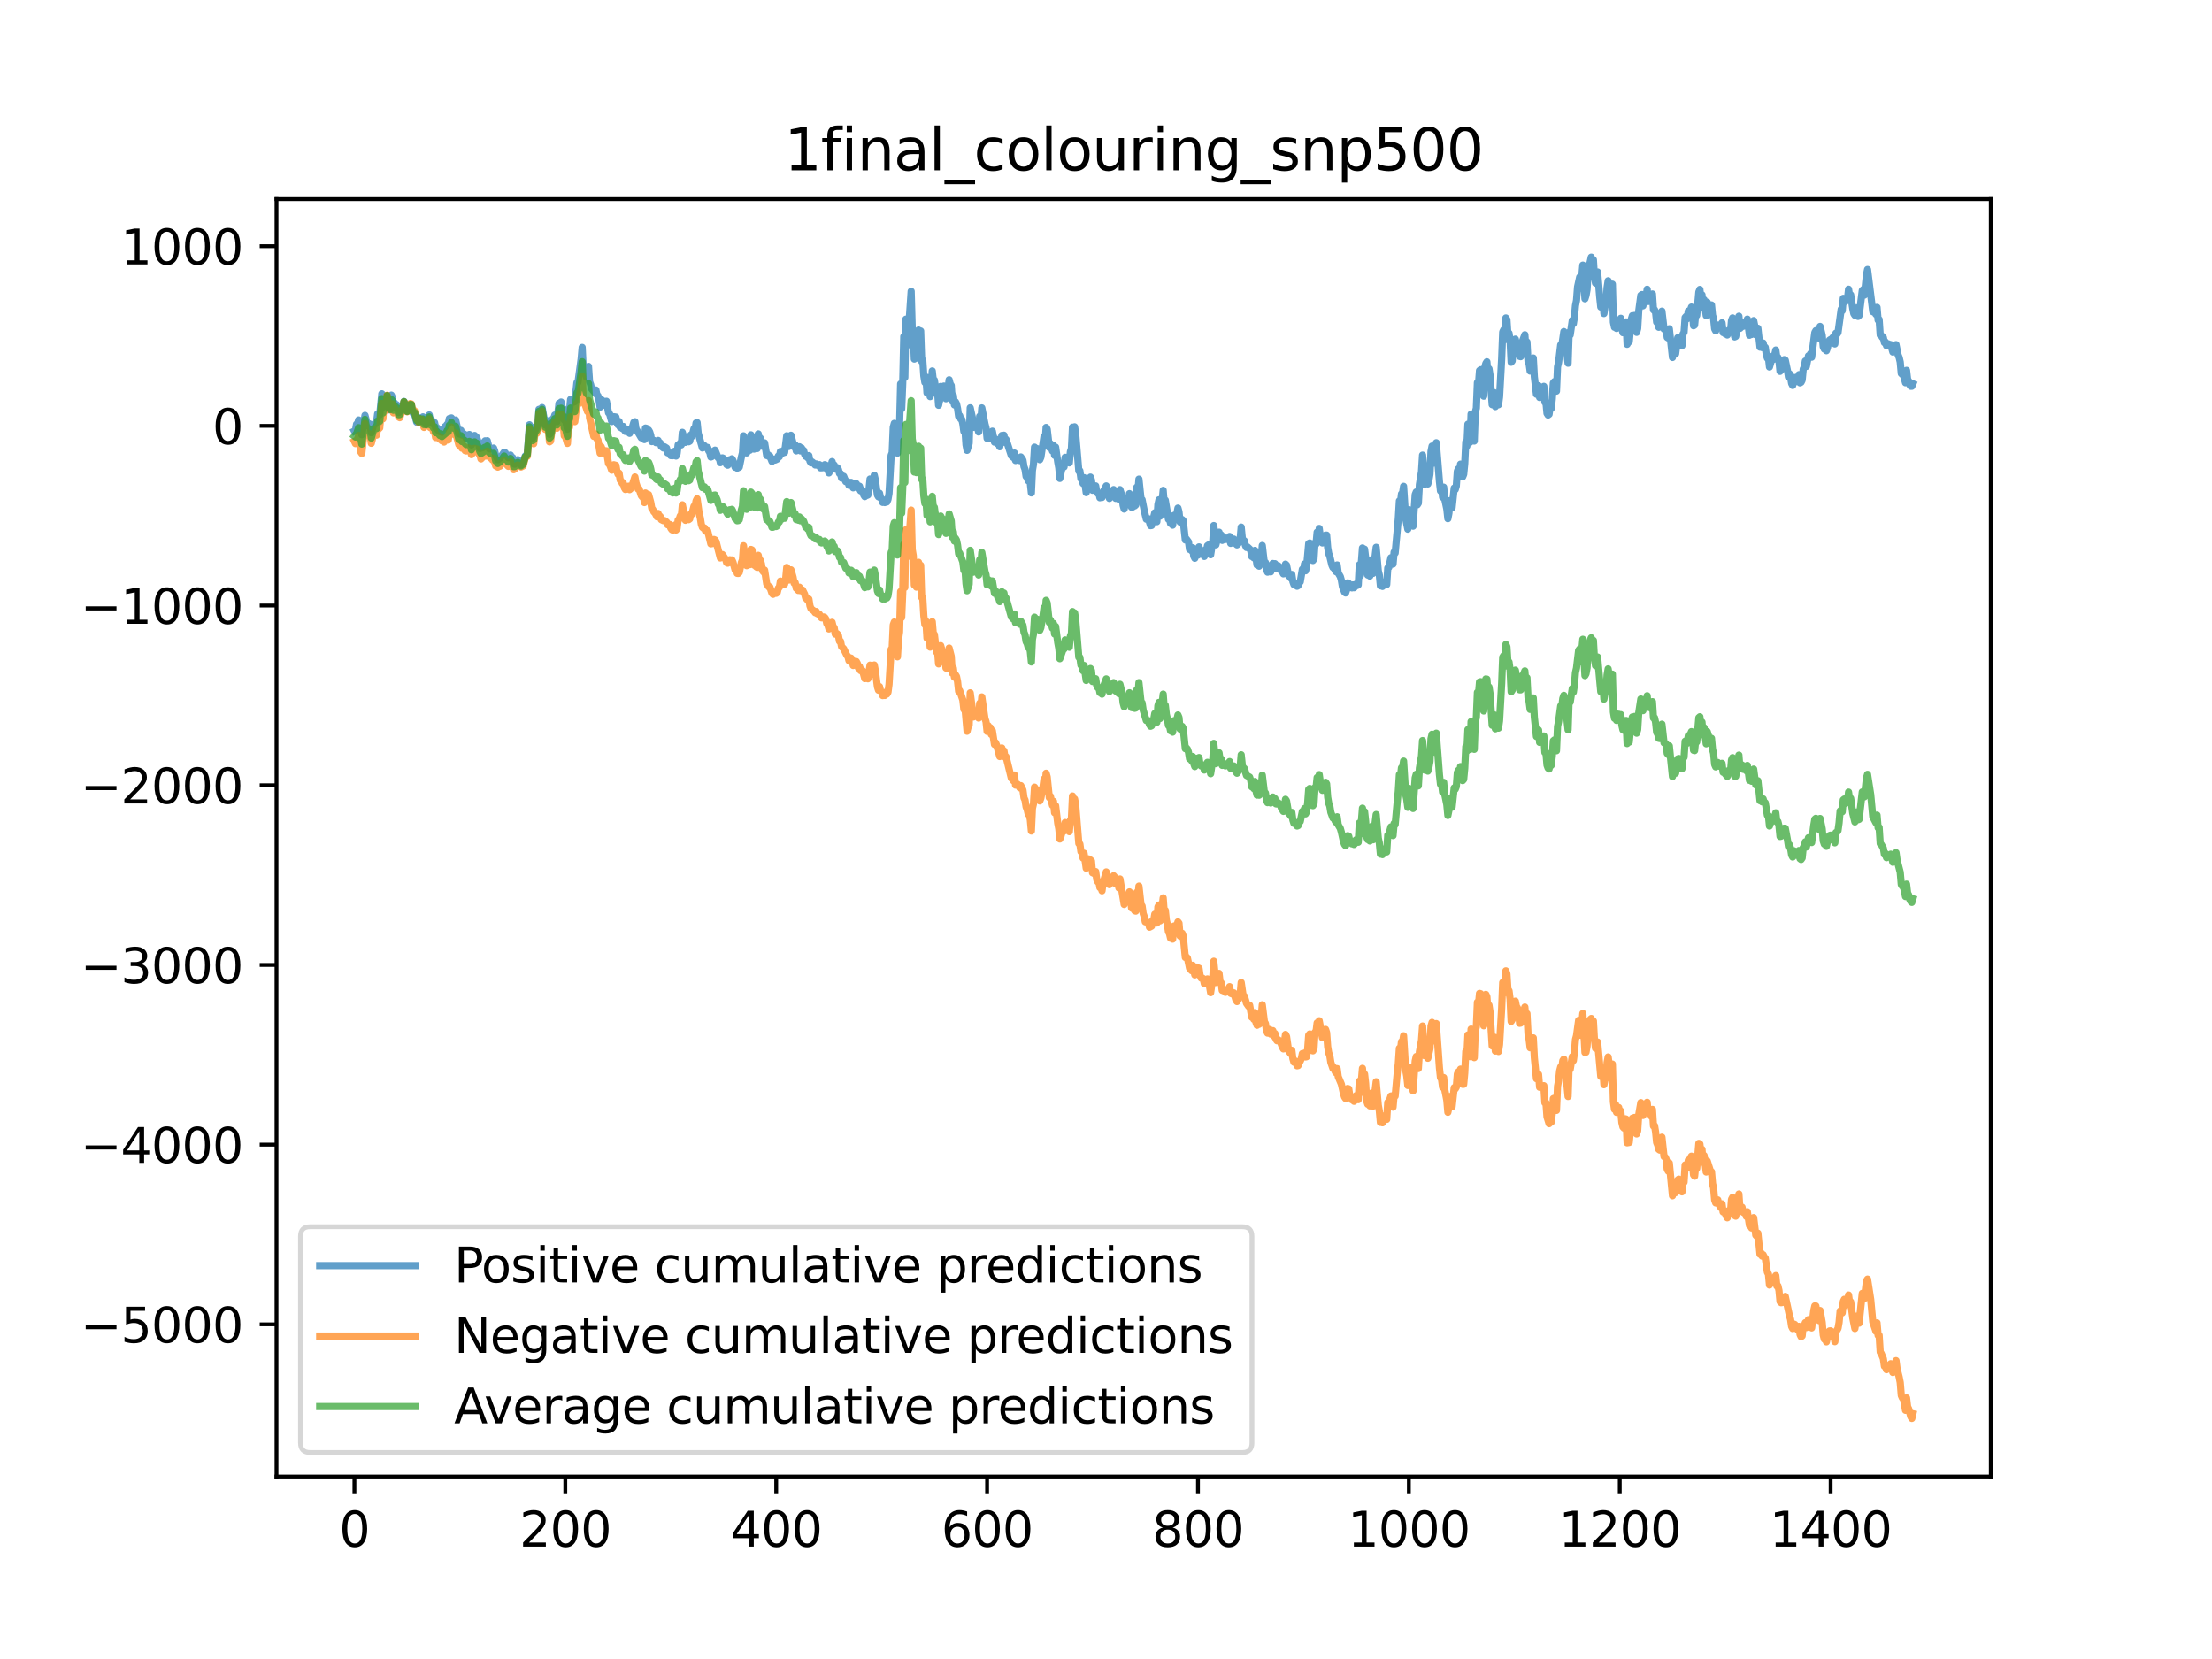 <?xml version="1.0" encoding="utf-8" standalone="no"?>
<!DOCTYPE svg PUBLIC "-//W3C//DTD SVG 1.1//EN"
  "http://www.w3.org/Graphics/SVG/1.1/DTD/svg11.dtd">
<svg xmlns:xlink="http://www.w3.org/1999/xlink" width="460.8pt" height="345.6pt" viewBox="0 0 460.8 345.6" xmlns="http://www.w3.org/2000/svg" version="1.1">
 <defs>
  <style type="text/css">*{stroke-linejoin: round; stroke-linecap: butt}</style>
 </defs>
 <g id="figure_1">
  <g id="patch_1">
   <path d="M 0 345.6 
L 460.8 345.6 
L 460.8 0 
L 0 0 
z
" style="fill: #ffffff"/>
  </g>
  <g id="axes_1">
   <g id="patch_2">
    <path d="M 57.6 307.584 
L 414.72 307.584 
L 414.72 41.472 
L 57.6 41.472 
z
" style="fill: #ffffff"/>
   </g>
   <g id="matplotlib.axis_1">
    <g id="xtick_1">
     <g id="line2d_1">
      <defs>
       <path id="m702fa546a8" d="M 0 0 
L 0 3.5 
" style="stroke: #000000; stroke-width: 0.8"/>
      </defs>
      <g>
       <use xlink:href="#m702fa546a8" x="73.833" y="307.584" style="stroke: #000000; stroke-width: 0.8"/>
      </g>
     </g>
     <g id="text_1">
      <!-- 0 -->
      <g transform="translate(70.651 322.182) scale(0.1 -0.1)">
       <defs>
        <path id="DejaVuSans-30" d="M 2034 4250 
Q 1547 4250 1301 3770 
Q 1056 3291 1056 2328 
Q 1056 1369 1301 889 
Q 1547 409 2034 409 
Q 2525 409 2770 889 
Q 3016 1369 3016 2328 
Q 3016 3291 2770 3770 
Q 2525 4250 2034 4250 
z
M 2034 4750 
Q 2819 4750 3233 4129 
Q 3647 3509 3647 2328 
Q 3647 1150 3233 529 
Q 2819 -91 2034 -91 
Q 1250 -91 836 529 
Q 422 1150 422 2328 
Q 422 3509 836 4129 
Q 1250 4750 2034 4750 
z
" transform="scale(0.016)"/>
       </defs>
       <use xlink:href="#DejaVuSans-30"/>
      </g>
     </g>
    </g>
    <g id="xtick_2">
     <g id="line2d_2">
      <g>
       <use xlink:href="#m702fa546a8" x="117.764" y="307.584" style="stroke: #000000; stroke-width: 0.8"/>
      </g>
     </g>
     <g id="text_2">
      <!-- 200 -->
      <g transform="translate(108.221 322.182) scale(0.1 -0.1)">
       <defs>
        <path id="DejaVuSans-32" d="M 1228 531 
L 3431 531 
L 3431 0 
L 469 0 
L 469 531 
Q 828 903 1448 1529 
Q 2069 2156 2228 2338 
Q 2531 2678 2651 2914 
Q 2772 3150 2772 3378 
Q 2772 3750 2511 3984 
Q 2250 4219 1831 4219 
Q 1534 4219 1204 4116 
Q 875 4013 500 3803 
L 500 4441 
Q 881 4594 1212 4672 
Q 1544 4750 1819 4750 
Q 2544 4750 2975 4387 
Q 3406 4025 3406 3419 
Q 3406 3131 3298 2873 
Q 3191 2616 2906 2266 
Q 2828 2175 2409 1742 
Q 1991 1309 1228 531 
z
" transform="scale(0.016)"/>
       </defs>
       <use xlink:href="#DejaVuSans-32"/>
       <use xlink:href="#DejaVuSans-30" x="63.623"/>
       <use xlink:href="#DejaVuSans-30" x="127.246"/>
      </g>
     </g>
    </g>
    <g id="xtick_3">
     <g id="line2d_3">
      <g>
       <use xlink:href="#m702fa546a8" x="161.696" y="307.584" style="stroke: #000000; stroke-width: 0.8"/>
      </g>
     </g>
     <g id="text_3">
      <!-- 400 -->
      <g transform="translate(152.152 322.182) scale(0.1 -0.1)">
       <defs>
        <path id="DejaVuSans-34" d="M 2419 4116 
L 825 1625 
L 2419 1625 
L 2419 4116 
z
M 2253 4666 
L 3047 4666 
L 3047 1625 
L 3713 1625 
L 3713 1100 
L 3047 1100 
L 3047 0 
L 2419 0 
L 2419 1100 
L 313 1100 
L 313 1709 
L 2253 4666 
z
" transform="scale(0.016)"/>
       </defs>
       <use xlink:href="#DejaVuSans-34"/>
       <use xlink:href="#DejaVuSans-30" x="63.623"/>
       <use xlink:href="#DejaVuSans-30" x="127.246"/>
      </g>
     </g>
    </g>
    <g id="xtick_4">
     <g id="line2d_4">
      <g>
       <use xlink:href="#m702fa546a8" x="205.628" y="307.584" style="stroke: #000000; stroke-width: 0.8"/>
      </g>
     </g>
     <g id="text_4">
      <!-- 600 -->
      <g transform="translate(196.084 322.182) scale(0.1 -0.1)">
       <defs>
        <path id="DejaVuSans-36" d="M 2113 2584 
Q 1688 2584 1439 2293 
Q 1191 2003 1191 1497 
Q 1191 994 1439 701 
Q 1688 409 2113 409 
Q 2538 409 2786 701 
Q 3034 994 3034 1497 
Q 3034 2003 2786 2293 
Q 2538 2584 2113 2584 
z
M 3366 4563 
L 3366 3988 
Q 3128 4100 2886 4159 
Q 2644 4219 2406 4219 
Q 1781 4219 1451 3797 
Q 1122 3375 1075 2522 
Q 1259 2794 1537 2939 
Q 1816 3084 2150 3084 
Q 2853 3084 3261 2657 
Q 3669 2231 3669 1497 
Q 3669 778 3244 343 
Q 2819 -91 2113 -91 
Q 1303 -91 875 529 
Q 447 1150 447 2328 
Q 447 3434 972 4092 
Q 1497 4750 2381 4750 
Q 2619 4750 2861 4703 
Q 3103 4656 3366 4563 
z
" transform="scale(0.016)"/>
       </defs>
       <use xlink:href="#DejaVuSans-36"/>
       <use xlink:href="#DejaVuSans-30" x="63.623"/>
       <use xlink:href="#DejaVuSans-30" x="127.246"/>
      </g>
     </g>
    </g>
    <g id="xtick_5">
     <g id="line2d_5">
      <g>
       <use xlink:href="#m702fa546a8" x="249.559" y="307.584" style="stroke: #000000; stroke-width: 0.8"/>
      </g>
     </g>
     <g id="text_5">
      <!-- 800 -->
      <g transform="translate(240.015 322.182) scale(0.1 -0.1)">
       <defs>
        <path id="DejaVuSans-38" d="M 2034 2216 
Q 1584 2216 1326 1975 
Q 1069 1734 1069 1313 
Q 1069 891 1326 650 
Q 1584 409 2034 409 
Q 2484 409 2743 651 
Q 3003 894 3003 1313 
Q 3003 1734 2745 1975 
Q 2488 2216 2034 2216 
z
M 1403 2484 
Q 997 2584 770 2862 
Q 544 3141 544 3541 
Q 544 4100 942 4425 
Q 1341 4750 2034 4750 
Q 2731 4750 3128 4425 
Q 3525 4100 3525 3541 
Q 3525 3141 3298 2862 
Q 3072 2584 2669 2484 
Q 3125 2378 3379 2068 
Q 3634 1759 3634 1313 
Q 3634 634 3220 271 
Q 2806 -91 2034 -91 
Q 1263 -91 848 271 
Q 434 634 434 1313 
Q 434 1759 690 2068 
Q 947 2378 1403 2484 
z
M 1172 3481 
Q 1172 3119 1398 2916 
Q 1625 2713 2034 2713 
Q 2441 2713 2670 2916 
Q 2900 3119 2900 3481 
Q 2900 3844 2670 4047 
Q 2441 4250 2034 4250 
Q 1625 4250 1398 4047 
Q 1172 3844 1172 3481 
z
" transform="scale(0.016)"/>
       </defs>
       <use xlink:href="#DejaVuSans-38"/>
       <use xlink:href="#DejaVuSans-30" x="63.623"/>
       <use xlink:href="#DejaVuSans-30" x="127.246"/>
      </g>
     </g>
    </g>
    <g id="xtick_6">
     <g id="line2d_6">
      <g>
       <use xlink:href="#m702fa546a8" x="293.491" y="307.584" style="stroke: #000000; stroke-width: 0.8"/>
      </g>
     </g>
     <g id="text_6">
      <!-- 1000 -->
      <g transform="translate(280.766 322.182) scale(0.1 -0.1)">
       <defs>
        <path id="DejaVuSans-31" d="M 794 531 
L 1825 531 
L 1825 4091 
L 703 3866 
L 703 4441 
L 1819 4666 
L 2450 4666 
L 2450 531 
L 3481 531 
L 3481 0 
L 794 0 
L 794 531 
z
" transform="scale(0.016)"/>
       </defs>
       <use xlink:href="#DejaVuSans-31"/>
       <use xlink:href="#DejaVuSans-30" x="63.623"/>
       <use xlink:href="#DejaVuSans-30" x="127.246"/>
       <use xlink:href="#DejaVuSans-30" x="190.869"/>
      </g>
     </g>
    </g>
    <g id="xtick_7">
     <g id="line2d_7">
      <g>
       <use xlink:href="#m702fa546a8" x="337.422" y="307.584" style="stroke: #000000; stroke-width: 0.8"/>
      </g>
     </g>
     <g id="text_7">
      <!-- 1200 -->
      <g transform="translate(324.697 322.182) scale(0.1 -0.1)">
       <use xlink:href="#DejaVuSans-31"/>
       <use xlink:href="#DejaVuSans-32" x="63.623"/>
       <use xlink:href="#DejaVuSans-30" x="127.246"/>
       <use xlink:href="#DejaVuSans-30" x="190.869"/>
      </g>
     </g>
    </g>
    <g id="xtick_8">
     <g id="line2d_8">
      <g>
       <use xlink:href="#m702fa546a8" x="381.354" y="307.584" style="stroke: #000000; stroke-width: 0.8"/>
      </g>
     </g>
     <g id="text_8">
      <!-- 1400 -->
      <g transform="translate(368.629 322.182) scale(0.1 -0.1)">
       <use xlink:href="#DejaVuSans-31"/>
       <use xlink:href="#DejaVuSans-34" x="63.623"/>
       <use xlink:href="#DejaVuSans-30" x="127.246"/>
       <use xlink:href="#DejaVuSans-30" x="190.869"/>
      </g>
     </g>
    </g>
   </g>
   <g id="matplotlib.axis_2">
    <g id="ytick_1">
     <g id="line2d_9">
      <defs>
       <path id="m9aae42862b" d="M 0 0 
L -3.5 0 
" style="stroke: #000000; stroke-width: 0.8"/>
      </defs>
      <g>
       <use xlink:href="#m9aae42862b" x="57.6" y="275.883" style="stroke: #000000; stroke-width: 0.8"/>
      </g>
     </g>
     <g id="text_9">
      <!-- −5000 -->
      <g transform="translate(16.77 279.682) scale(0.1 -0.1)">
       <defs>
        <path id="DejaVuSans-2212" d="M 678 2272 
L 4684 2272 
L 4684 1741 
L 678 1741 
L 678 2272 
z
" transform="scale(0.016)"/>
        <path id="DejaVuSans-35" d="M 691 4666 
L 3169 4666 
L 3169 4134 
L 1269 4134 
L 1269 2991 
Q 1406 3038 1543 3061 
Q 1681 3084 1819 3084 
Q 2600 3084 3056 2656 
Q 3513 2228 3513 1497 
Q 3513 744 3044 326 
Q 2575 -91 1722 -91 
Q 1428 -91 1123 -41 
Q 819 9 494 109 
L 494 744 
Q 775 591 1075 516 
Q 1375 441 1709 441 
Q 2250 441 2565 725 
Q 2881 1009 2881 1497 
Q 2881 1984 2565 2268 
Q 2250 2553 1709 2553 
Q 1456 2553 1204 2497 
Q 953 2441 691 2322 
L 691 4666 
z
" transform="scale(0.016)"/>
       </defs>
       <use xlink:href="#DejaVuSans-2212"/>
       <use xlink:href="#DejaVuSans-35" x="83.789"/>
       <use xlink:href="#DejaVuSans-30" x="147.412"/>
       <use xlink:href="#DejaVuSans-30" x="211.035"/>
       <use xlink:href="#DejaVuSans-30" x="274.658"/>
      </g>
     </g>
    </g>
    <g id="ytick_2">
     <g id="line2d_10">
      <g>
       <use xlink:href="#m9aae42862b" x="57.6" y="238.449" style="stroke: #000000; stroke-width: 0.8"/>
      </g>
     </g>
     <g id="text_10">
      <!-- −4000 -->
      <g transform="translate(16.77 242.248) scale(0.1 -0.1)">
       <use xlink:href="#DejaVuSans-2212"/>
       <use xlink:href="#DejaVuSans-34" x="83.789"/>
       <use xlink:href="#DejaVuSans-30" x="147.412"/>
       <use xlink:href="#DejaVuSans-30" x="211.035"/>
       <use xlink:href="#DejaVuSans-30" x="274.658"/>
      </g>
     </g>
    </g>
    <g id="ytick_3">
     <g id="line2d_11">
      <g>
       <use xlink:href="#m9aae42862b" x="57.6" y="201.015" style="stroke: #000000; stroke-width: 0.8"/>
      </g>
     </g>
     <g id="text_11">
      <!-- −3000 -->
      <g transform="translate(16.77 204.814) scale(0.1 -0.1)">
       <defs>
        <path id="DejaVuSans-33" d="M 2597 2516 
Q 3050 2419 3304 2112 
Q 3559 1806 3559 1356 
Q 3559 666 3084 287 
Q 2609 -91 1734 -91 
Q 1441 -91 1130 -33 
Q 819 25 488 141 
L 488 750 
Q 750 597 1062 519 
Q 1375 441 1716 441 
Q 2309 441 2620 675 
Q 2931 909 2931 1356 
Q 2931 1769 2642 2001 
Q 2353 2234 1838 2234 
L 1294 2234 
L 1294 2753 
L 1863 2753 
Q 2328 2753 2575 2939 
Q 2822 3125 2822 3475 
Q 2822 3834 2567 4026 
Q 2313 4219 1838 4219 
Q 1578 4219 1281 4162 
Q 984 4106 628 3988 
L 628 4550 
Q 988 4650 1302 4700 
Q 1616 4750 1894 4750 
Q 2613 4750 3031 4423 
Q 3450 4097 3450 3541 
Q 3450 3153 3228 2886 
Q 3006 2619 2597 2516 
z
" transform="scale(0.016)"/>
       </defs>
       <use xlink:href="#DejaVuSans-2212"/>
       <use xlink:href="#DejaVuSans-33" x="83.789"/>
       <use xlink:href="#DejaVuSans-30" x="147.412"/>
       <use xlink:href="#DejaVuSans-30" x="211.035"/>
       <use xlink:href="#DejaVuSans-30" x="274.658"/>
      </g>
     </g>
    </g>
    <g id="ytick_4">
     <g id="line2d_12">
      <g>
       <use xlink:href="#m9aae42862b" x="57.6" y="163.581" style="stroke: #000000; stroke-width: 0.8"/>
      </g>
     </g>
     <g id="text_12">
      <!-- −2000 -->
      <g transform="translate(16.77 167.38) scale(0.1 -0.1)">
       <use xlink:href="#DejaVuSans-2212"/>
       <use xlink:href="#DejaVuSans-32" x="83.789"/>
       <use xlink:href="#DejaVuSans-30" x="147.412"/>
       <use xlink:href="#DejaVuSans-30" x="211.035"/>
       <use xlink:href="#DejaVuSans-30" x="274.658"/>
      </g>
     </g>
    </g>
    <g id="ytick_5">
     <g id="line2d_13">
      <g>
       <use xlink:href="#m9aae42862b" x="57.6" y="126.147" style="stroke: #000000; stroke-width: 0.8"/>
      </g>
     </g>
     <g id="text_13">
      <!-- −1000 -->
      <g transform="translate(16.77 129.946) scale(0.1 -0.1)">
       <use xlink:href="#DejaVuSans-2212"/>
       <use xlink:href="#DejaVuSans-31" x="83.789"/>
       <use xlink:href="#DejaVuSans-30" x="147.412"/>
       <use xlink:href="#DejaVuSans-30" x="211.035"/>
       <use xlink:href="#DejaVuSans-30" x="274.658"/>
      </g>
     </g>
    </g>
    <g id="ytick_6">
     <g id="line2d_14">
      <g>
       <use xlink:href="#m9aae42862b" x="57.6" y="88.713" style="stroke: #000000; stroke-width: 0.8"/>
      </g>
     </g>
     <g id="text_14">
      <!-- 0 -->
      <g transform="translate(44.237 92.512) scale(0.1 -0.1)">
       <use xlink:href="#DejaVuSans-30"/>
      </g>
     </g>
    </g>
    <g id="ytick_7">
     <g id="line2d_15">
      <g>
       <use xlink:href="#m9aae42862b" x="57.6" y="51.279" style="stroke: #000000; stroke-width: 0.8"/>
      </g>
     </g>
     <g id="text_15">
      <!-- 1000 -->
      <g transform="translate(25.15 55.078) scale(0.1 -0.1)">
       <use xlink:href="#DejaVuSans-31"/>
       <use xlink:href="#DejaVuSans-30" x="63.623"/>
       <use xlink:href="#DejaVuSans-30" x="127.246"/>
       <use xlink:href="#DejaVuSans-30" x="190.869"/>
      </g>
     </g>
    </g>
   </g>
   <g id="line2d_16">
    <path d="M 73.833 89.789 
L 74.052 89.672 
L 74.272 88.375 
L 74.492 88.282 
L 74.711 87.484 
L 74.931 87.826 
L 75.151 88.849 
L 75.37 90.563 
L 76.029 86.529 
L 76.249 87.342 
L 76.469 88.654 
L 76.688 88.324 
L 76.908 88.271 
L 77.128 88.905 
L 77.347 90.143 
L 77.787 88.674 
L 78.006 88.267 
L 78.226 88.301 
L 78.446 87.909 
L 78.665 86.208 
L 78.885 86.425 
L 79.105 86.396 
L 79.544 82.033 
L 79.763 84.825 
L 79.983 82.619 
L 80.203 82.712 
L 80.422 84.363 
L 80.642 82.463 
L 81.081 85.386 
L 81.301 85.278 
L 81.521 82.306 
L 81.74 82.788 
L 81.96 84.922 
L 82.18 83.941 
L 82.399 84.881 
L 82.619 84.293 
L 83.058 85.932 
L 83.278 85.716 
L 83.498 85.325 
L 83.717 84.478 
L 83.937 84.724 
L 84.157 83.627 
L 84.376 84.085 
L 84.596 85.317 
L 84.816 85.655 
L 85.035 84.567 
L 85.255 84.907 
L 85.475 84.398 
L 85.694 84.359 
L 85.914 85.81 
L 86.134 86.225 
L 86.353 86.203 
L 86.793 87.92 
L 87.012 88.069 
L 87.232 87.78 
L 87.452 87.052 
L 87.671 87.743 
L 88.11 86.833 
L 88.33 87.852 
L 88.55 87.882 
L 88.769 88.434 
L 88.989 87.935 
L 89.209 87.89 
L 89.428 86.432 
L 89.648 87.908 
L 89.868 87.402 
L 90.087 88.202 
L 90.307 88.369 
L 90.527 88.018 
L 90.746 89.147 
L 90.966 89.019 
L 91.186 89.561 
L 91.625 89.917 
L 91.845 89.605 
L 92.064 90.057 
L 92.723 88.85 
L 92.943 88.72 
L 93.163 88.39 
L 93.382 88.279 
L 93.602 87.196 
L 93.822 87.629 
L 94.041 87.057 
L 94.7 88.051 
L 94.92 87.492 
L 95.579 90.384 
L 95.799 90.418 
L 96.018 89.66 
L 96.238 90.614 
L 96.458 90.334 
L 96.677 90.399 
L 97.116 91.31 
L 97.336 90.631 
L 97.556 90.666 
L 97.775 90.506 
L 98.215 92.686 
L 98.654 91.671 
L 98.874 90.716 
L 99.093 91.583 
L 99.313 91.126 
L 99.972 93.411 
L 100.631 93.225 
L 100.851 92.11 
L 101.07 91.835 
L 101.29 92.852 
L 101.51 91.812 
L 101.949 93.514 
L 102.388 93.503 
L 102.828 93.339 
L 103.047 93.917 
L 103.267 94.971 
L 103.487 95.237 
L 103.706 95.78 
L 103.926 95.3 
L 104.146 95.455 
L 105.024 94.193 
L 105.244 94.302 
L 105.463 94.846 
L 105.683 95.021 
L 105.903 95.348 
L 106.122 95.268 
L 106.342 94.794 
L 106.562 95.268 
L 106.781 95.297 
L 107.001 96.575 
L 107.221 96.7 
L 107.88 95.764 
L 108.099 96.183 
L 108.319 96.114 
L 108.539 96.849 
L 108.758 96.453 
L 108.978 96.451 
L 109.417 95.002 
L 109.637 94.879 
L 109.857 94.386 
L 110.296 88.484 
L 110.516 89.901 
L 110.735 88.968 
L 110.955 91.213 
L 111.175 90.826 
L 111.394 89.272 
L 111.614 89.411 
L 112.053 88.252 
L 112.273 85.268 
L 112.493 87.116 
L 112.712 85.309 
L 112.932 84.901 
L 113.591 88.538 
L 113.81 87.562 
L 114.03 88.387 
L 114.25 88.663 
L 114.469 90.485 
L 114.689 90.231 
L 114.909 89.312 
L 115.128 87.277 
L 115.348 87.193 
L 115.568 86.46 
L 115.787 87.574 
L 116.007 87.848 
L 116.446 84.023 
L 116.666 84.365 
L 116.886 83.746 
L 117.105 85.021 
L 117.325 85.092 
L 117.545 87.489 
L 117.764 87.272 
L 118.204 89.416 
L 118.423 85.685 
L 118.643 85.536 
L 118.863 83.202 
L 119.082 83.329 
L 119.302 83.316 
L 119.522 83.762 
L 119.741 83.654 
L 120.181 79.715 
L 120.4 79.66 
L 121.059 74.813 
L 121.279 72.368 
L 121.499 76.853 
L 121.718 77.705 
L 121.938 77.576 
L 122.157 78.566 
L 122.377 78.579 
L 122.597 76.331 
L 122.816 79.519 
L 123.036 80.103 
L 123.256 81.009 
L 123.915 81.781 
L 124.134 81.241 
L 124.354 82.265 
L 124.574 82.453 
L 124.793 83.363 
L 125.013 84.81 
L 125.233 83.233 
L 125.672 83.566 
L 125.892 84.411 
L 126.111 83.766 
L 126.331 83.589 
L 126.77 85.994 
L 126.99 86.213 
L 127.429 87.82 
L 127.649 87.683 
L 127.869 86.811 
L 128.308 86.877 
L 128.528 88.109 
L 128.747 88.504 
L 128.967 87.794 
L 129.187 89.011 
L 129.406 89.061 
L 129.626 89.268 
L 129.846 88.833 
L 130.065 89.578 
L 130.285 89.882 
L 130.504 89.749 
L 130.724 89.76 
L 130.944 89.506 
L 131.163 90.267 
L 131.383 89.493 
L 131.603 89.446 
L 132.042 87.981 
L 132.262 87.842 
L 132.481 89.313 
L 133.58 91.188 
L 133.799 91.049 
L 134.019 90.35 
L 134.239 91.57 
L 134.458 89.174 
L 134.678 89.231 
L 134.898 89.985 
L 135.117 89.591 
L 135.337 89.97 
L 135.557 90.683 
L 135.776 91.988 
L 136.216 91.745 
L 136.435 91.839 
L 136.655 92.208 
L 136.875 92.213 
L 137.094 91.751 
L 137.314 92.278 
L 137.534 92.273 
L 137.753 92.973 
L 138.193 93.332 
L 138.412 93.059 
L 138.851 93.339 
L 139.071 94.322 
L 139.291 94.314 
L 139.51 94.424 
L 139.73 94.91 
L 140.169 94.93 
L 140.389 94.065 
L 140.609 93.982 
L 140.828 95 
L 141.048 94.507 
L 141.268 92.664 
L 141.487 92.645 
L 141.707 92.299 
L 141.927 92.683 
L 142.146 90.06 
L 142.805 92.147 
L 143.245 91.15 
L 143.464 92.023 
L 143.684 91.903 
L 143.904 90.61 
L 144.123 90.938 
L 144.563 89.307 
L 144.782 89.506 
L 145.002 88.109 
L 145.222 88.018 
L 145.441 90.238 
L 146.32 93.32 
L 146.54 92.946 
L 146.759 92.853 
L 146.979 93.229 
L 147.418 93.211 
L 147.638 93.935 
L 147.857 94.215 
L 148.077 95.203 
L 148.297 95.125 
L 148.516 94.909 
L 148.736 93.925 
L 148.956 93.768 
L 149.615 95.377 
L 149.834 95.388 
L 150.054 96.384 
L 150.493 95.385 
L 150.713 95.487 
L 151.372 96.78 
L 151.592 96.911 
L 151.811 96.502 
L 152.031 95.767 
L 152.251 96.215 
L 152.47 95.571 
L 152.69 95.943 
L 153.129 97.335 
L 153.349 96.692 
L 153.569 97.53 
L 154.008 97.32 
L 154.447 95.198 
L 154.667 94.331 
L 154.887 90.79 
L 155.106 92.355 
L 155.326 92.393 
L 155.546 94.357 
L 155.985 92.172 
L 156.204 93.794 
L 156.424 90.578 
L 156.644 91.014 
L 157.083 93.553 
L 157.303 92.357 
L 157.522 93.421 
L 157.742 93.433 
L 157.962 90.386 
L 158.181 91.714 
L 158.401 91.29 
L 158.621 91.901 
L 158.84 92.965 
L 159.06 93.018 
L 159.28 92.255 
L 159.719 94.896 
L 159.939 94.671 
L 160.158 95.075 
L 160.378 94.974 
L 160.817 96.123 
L 161.257 95.646 
L 161.476 95.836 
L 161.916 95.628 
L 162.135 95.001 
L 162.355 95.137 
L 162.575 94.057 
L 162.794 94.605 
L 163.234 93.811 
L 163.453 94.246 
L 163.893 90.777 
L 164.112 91.52 
L 164.332 93.007 
L 164.551 92.245 
L 164.771 90.673 
L 165.43 93.12 
L 165.65 92.667 
L 165.869 93.928 
L 166.089 93.539 
L 166.309 93.731 
L 166.528 93.062 
L 166.748 93.937 
L 166.968 93.306 
L 167.187 93.724 
L 167.407 93.821 
L 167.627 94.679 
L 167.846 95.056 
L 168.066 94.9 
L 168.286 95.366 
L 168.505 94.911 
L 168.725 96.101 
L 168.945 96.407 
L 169.164 96.212 
L 169.604 96.566 
L 169.823 96.867 
L 170.043 96.645 
L 170.263 96.916 
L 170.702 96.793 
L 170.922 97.461 
L 171.361 97.437 
L 171.8 96.803 
L 172.02 96.883 
L 172.24 97.681 
L 172.459 97.983 
L 172.679 98.519 
L 172.898 98.053 
L 173.338 96.153 
L 173.557 96.916 
L 173.777 96.862 
L 173.997 97.723 
L 174.216 97.433 
L 174.436 97.431 
L 174.656 97.799 
L 174.875 98.629 
L 175.095 98.638 
L 175.315 99.598 
L 175.534 99.508 
L 175.754 99.228 
L 176.193 100.336 
L 176.413 100.275 
L 176.633 100.362 
L 176.852 101.093 
L 177.072 101.085 
L 177.292 100.489 
L 177.511 100.616 
L 177.731 101.627 
L 177.951 100.795 
L 178.17 101.328 
L 178.39 100.762 
L 178.61 101.128 
L 178.829 101.711 
L 179.049 101.287 
L 179.269 102.247 
L 179.488 101.987 
L 179.708 102.315 
L 179.928 103.112 
L 180.147 103.456 
L 180.367 103.076 
L 180.587 103.207 
L 180.806 103.109 
L 181.026 101.962 
L 181.245 99.782 
L 181.465 101.108 
L 181.685 100.978 
L 181.904 101.196 
L 182.124 98.986 
L 182.344 99.955 
L 182.783 103.127 
L 183.003 103.495 
L 183.222 102.749 
L 183.442 103.747 
L 183.662 103.915 
L 183.881 104.657 
L 184.101 104.382 
L 184.321 104.692 
L 184.54 104.147 
L 184.76 104.565 
L 184.98 104.044 
L 185.199 102.796 
L 185.639 94.862 
L 185.858 94.31 
L 186.078 88.996 
L 186.298 88.19 
L 186.517 93.223 
L 186.737 89.792 
L 186.957 94.404 
L 187.176 90.334 
L 187.396 88.519 
L 187.616 79.965 
L 187.835 85.162 
L 188.055 79.788 
L 188.275 70.104 
L 188.494 78.639 
L 188.714 66.488 
L 188.934 71.996 
L 189.153 66.926 
L 189.373 67.141 
L 189.812 60.685 
L 190.032 68.466 
L 190.251 69.313 
L 190.471 74.801 
L 190.691 71.283 
L 190.91 74.611 
L 191.13 72.923 
L 191.35 68.766 
L 191.569 70.631 
L 191.789 68.953 
L 192.009 75.298 
L 192.228 75.025 
L 192.448 78.307 
L 192.668 79.651 
L 192.887 78.522 
L 193.107 81.844 
L 193.327 79.43 
L 193.546 80.172 
L 193.766 82.622 
L 194.205 77.272 
L 194.425 79.324 
L 194.645 79.189 
L 195.084 82.036 
L 195.304 81.424 
L 195.523 84.428 
L 195.743 83.424 
L 195.963 80.497 
L 196.182 80.634 
L 196.402 81.482 
L 196.622 80.419 
L 196.841 81.36 
L 197.061 83.061 
L 197.281 82.757 
L 197.72 79.116 
L 197.94 79.973 
L 198.159 80.313 
L 198.379 83.596 
L 198.598 82.377 
L 198.818 84.355 
L 199.038 83.715 
L 199.257 84.117 
L 199.477 85.124 
L 199.697 86.719 
L 199.916 86.59 
L 200.136 87.274 
L 200.356 87.341 
L 200.575 88.292 
L 200.795 89.877 
L 201.015 89.451 
L 201.234 92.639 
L 201.454 93.81 
L 201.893 92.351 
L 202.113 84.95 
L 202.552 86.941 
L 202.772 89.032 
L 202.992 88.249 
L 203.211 88.653 
L 203.431 88.287 
L 203.87 89.988 
L 204.09 86.716 
L 204.31 88.121 
L 204.529 84.972 
L 205.188 88.31 
L 205.408 89.142 
L 205.628 91.318 
L 205.847 90.305 
L 206.067 91.399 
L 206.287 90.359 
L 206.506 91.22 
L 206.726 89.822 
L 207.165 92.106 
L 207.385 91.442 
L 207.604 91.608 
L 207.824 92.446 
L 208.044 92.368 
L 208.263 93.067 
L 208.703 90.716 
L 208.922 91.607 
L 209.142 90.661 
L 209.362 92.165 
L 209.581 91.539 
L 210.68 94.926 
L 211.119 95.32 
L 211.339 94.38 
L 211.558 95.936 
L 211.998 95.518 
L 212.217 95.86 
L 212.437 95.951 
L 212.657 95.19 
L 213.096 95.86 
L 213.316 97.213 
L 213.535 97.792 
L 213.755 99.247 
L 213.975 99.491 
L 214.194 100.15 
L 214.414 99.865 
L 214.634 100.638 
L 214.853 102.687 
L 215.073 97.982 
L 215.292 96.712 
L 215.512 93.146 
L 215.732 95.661 
L 215.951 93.419 
L 216.171 93.506 
L 216.391 95.121 
L 216.61 95.759 
L 216.83 95.255 
L 217.489 90.919 
L 217.709 92.193 
L 217.928 89.046 
L 218.148 89.398 
L 218.587 93.22 
L 218.807 92.406 
L 219.246 93.951 
L 219.466 92.814 
L 219.686 94.861 
L 219.905 93.142 
L 220.345 96.229 
L 220.564 97.454 
L 220.784 99.665 
L 221.223 97.571 
L 221.443 97.328 
L 221.663 97.263 
L 221.882 95.271 
L 222.102 95.606 
L 222.322 95.25 
L 222.761 96.423 
L 222.981 94.095 
L 223.2 93.441 
L 223.42 88.991 
L 223.639 90.485 
L 223.859 88.914 
L 224.079 90.34 
L 224.738 98.129 
L 224.957 98.078 
L 225.177 99.731 
L 225.397 99.943 
L 225.616 100.718 
L 225.836 99.503 
L 226.275 102.627 
L 226.495 101.908 
L 226.715 100.091 
L 226.934 100.458 
L 227.154 99.388 
L 227.374 99.99 
L 227.593 102.14 
L 227.813 101.67 
L 228.033 101.843 
L 228.252 101.221 
L 228.472 102.497 
L 228.692 102.785 
L 228.911 102.741 
L 229.131 103.694 
L 229.351 103.514 
L 229.57 103.634 
L 229.79 102.492 
L 230.449 101.226 
L 230.669 102.839 
L 230.888 102.931 
L 231.108 103.835 
L 231.986 101.989 
L 232.206 102.566 
L 232.426 103.825 
L 232.645 103.345 
L 232.865 103.272 
L 233.085 104.01 
L 233.304 102.001 
L 233.744 103.353 
L 233.963 105.264 
L 234.183 106.049 
L 234.403 104.814 
L 234.842 104.888 
L 235.062 104.171 
L 235.281 102.837 
L 235.721 105.662 
L 235.94 105.629 
L 236.16 105.196 
L 236.38 105.393 
L 236.599 105.187 
L 236.819 101.491 
L 237.039 102.541 
L 237.258 99.807 
L 237.698 104.018 
L 237.917 104.089 
L 238.357 106.326 
L 238.796 108.157 
L 239.235 108.061 
L 239.675 109.504 
L 239.894 109.469 
L 240.553 106.825 
L 240.773 107.023 
L 240.992 108.682 
L 241.212 105.097 
L 241.432 104.123 
L 241.651 107.534 
L 242.091 104.353 
L 242.31 102.15 
L 242.53 104.942 
L 242.75 104.202 
L 243.189 106.83 
L 243.409 108.172 
L 243.628 108.011 
L 243.848 109.055 
L 244.068 108.937 
L 244.287 109.4 
L 244.507 107.376 
L 244.727 107.321 
L 244.946 108.04 
L 245.386 105.844 
L 245.605 106.636 
L 245.825 108.762 
L 246.045 108.661 
L 246.264 108.231 
L 246.484 108.463 
L 246.923 112.487 
L 247.143 112.287 
L 247.582 112.887 
L 247.802 114.45 
L 248.022 114.185 
L 248.241 114.734 
L 248.461 114.107 
L 248.681 115.857 
L 248.9 116.296 
L 249.339 114.463 
L 249.559 115.634 
L 249.779 113.926 
L 249.998 115.356 
L 250.218 115.373 
L 250.657 115.115 
L 250.877 115.912 
L 251.097 114.53 
L 251.316 114.996 
L 251.536 113.681 
L 251.756 113.524 
L 252.195 115.564 
L 252.634 112.882 
L 252.854 109.48 
L 253.293 113.5 
L 253.513 112.653 
L 253.733 111.277 
L 253.952 110.865 
L 254.172 112.025 
L 254.392 111.436 
L 254.611 112.569 
L 254.831 111.804 
L 255.27 112.371 
L 255.49 112.371 
L 255.71 112.172 
L 255.929 112.45 
L 256.149 111.757 
L 256.369 113.193 
L 256.588 112.946 
L 256.808 113.016 
L 257.028 112.294 
L 257.467 113.3 
L 257.686 113.505 
L 257.906 113.279 
L 258.126 112.474 
L 258.345 112.308 
L 258.565 109.806 
L 258.785 112.047 
L 259.004 112.91 
L 259.224 112.652 
L 259.444 113.623 
L 259.663 114.054 
L 259.883 113.953 
L 260.322 114.35 
L 260.542 114.645 
L 260.762 115.924 
L 260.981 115.661 
L 261.201 116.219 
L 261.421 114.657 
L 261.86 117.693 
L 262.08 117.749 
L 262.299 117.941 
L 262.519 117.418 
L 262.739 116.198 
L 262.958 113.632 
L 263.398 117.41 
L 263.617 117.178 
L 263.837 118.691 
L 264.057 119.19 
L 264.276 118.445 
L 264.496 118.43 
L 264.716 119.126 
L 264.935 117.686 
L 265.155 117.386 
L 265.375 118.187 
L 265.594 117.423 
L 265.814 118.433 
L 266.253 117.84 
L 266.692 118.24 
L 266.912 118.945 
L 267.132 119.123 
L 267.351 119.541 
L 267.571 119.295 
L 267.791 117.518 
L 268.01 117.731 
L 268.45 119.962 
L 268.669 120.038 
L 268.889 120.428 
L 269.109 119.664 
L 269.328 121.149 
L 269.548 121.779 
L 269.768 121.569 
L 269.987 121.626 
L 270.207 122.122 
L 270.427 121.99 
L 270.646 121.417 
L 270.866 121.206 
L 271.305 118.594 
L 271.525 118.99 
L 271.745 117.492 
L 271.964 118.907 
L 272.184 118.111 
L 272.623 113.233 
L 272.843 113.121 
L 273.282 116.517 
L 273.502 116.768 
L 273.722 116.439 
L 273.941 113.059 
L 274.161 113.342 
L 274.38 110.863 
L 274.6 112.738 
L 274.82 110.087 
L 275.039 111.795 
L 275.259 111.944 
L 275.479 113.103 
L 275.698 112.984 
L 275.918 111.861 
L 276.138 111.482 
L 276.357 111.473 
L 276.577 114.079 
L 276.797 115.335 
L 277.016 115.888 
L 277.456 117.736 
L 277.675 118.225 
L 277.895 118.023 
L 278.115 118.809 
L 278.334 119.101 
L 278.554 117.685 
L 278.774 119.365 
L 279.213 120.112 
L 279.433 120.886 
L 279.652 122.217 
L 280.092 123.345 
L 280.311 123.522 
L 280.531 122.868 
L 280.751 121.423 
L 280.97 121.555 
L 281.19 122.28 
L 281.41 122.314 
L 281.629 122.463 
L 281.849 121.833 
L 282.069 122.432 
L 282.288 122.19 
L 282.508 121.66 
L 282.727 121.956 
L 282.947 121.836 
L 283.167 117.66 
L 283.386 119.935 
L 283.826 114.149 
L 284.045 116.02 
L 284.265 114.394 
L 284.924 119.788 
L 285.144 118.315 
L 285.363 120.008 
L 285.803 116.57 
L 286.022 119.448 
L 286.681 114.015 
L 287.121 118.932 
L 287.34 119.807 
L 287.56 122.035 
L 287.78 121.871 
L 287.999 122.155 
L 288.439 121.23 
L 288.658 121.839 
L 288.878 121.765 
L 289.098 118.32 
L 289.317 118.191 
L 289.757 116.186 
L 289.976 117.527 
L 290.196 117.502 
L 290.416 115.009 
L 290.635 115.202 
L 291.075 110.418 
L 291.294 108.023 
L 291.514 104.34 
L 291.733 104.859 
L 291.953 102.892 
L 292.173 102.709 
L 292.392 101.31 
L 292.832 108.059 
L 293.271 110.241 
L 293.491 106.171 
L 293.71 107.096 
L 293.93 106.536 
L 294.15 107.459 
L 294.369 109.614 
L 294.809 103.045 
L 295.028 102.486 
L 295.248 105.16 
L 295.468 104.814 
L 295.687 100.943 
L 296.127 98.246 
L 296.346 94.81 
L 296.566 97.22 
L 296.786 100.904 
L 297.005 100.594 
L 297.225 97.773 
L 297.445 100.813 
L 297.664 100.052 
L 297.884 98.778 
L 298.104 94.042 
L 298.323 92.932 
L 298.543 96.509 
L 298.763 95.844 
L 298.982 93.373 
L 299.202 92.23 
L 299.861 100.308 
L 300.08 102.271 
L 300.3 101.679 
L 300.52 103.581 
L 300.739 101.485 
L 300.959 103.949 
L 301.398 106.034 
L 301.618 108.044 
L 301.838 106.911 
L 302.057 104.28 
L 302.277 104.822 
L 302.497 105.771 
L 302.936 101.672 
L 303.156 101.976 
L 303.375 101.26 
L 303.595 98.152 
L 303.815 97.661 
L 304.034 99.103 
L 304.254 96.684 
L 304.474 96.725 
L 304.693 99.337 
L 304.913 98.815 
L 305.133 96.549 
L 305.352 92.061 
L 305.572 92.932 
L 305.792 88.365 
L 306.011 88.674 
L 306.231 92.132 
L 306.451 86.264 
L 306.67 87.234 
L 306.89 87.6 
L 307.11 91.879 
L 307.329 85.834 
L 307.549 85.047 
L 307.769 79.701 
L 307.988 80.053 
L 308.208 77.194 
L 308.427 77.013 
L 308.647 80.245 
L 308.867 79.371 
L 309.086 82.533 
L 309.306 76.487 
L 309.526 75.72 
L 309.745 75.374 
L 309.965 77.81 
L 310.185 76.819 
L 310.404 78.213 
L 310.844 84.301 
L 311.283 81.798 
L 311.503 84.706 
L 311.722 82.271 
L 311.942 82.786 
L 312.162 84.32 
L 312.381 82.703 
L 312.821 74.76 
L 313.04 69.143 
L 313.26 68.705 
L 313.48 70.775 
L 313.699 66.235 
L 313.919 66.599 
L 314.139 70.029 
L 314.358 69.418 
L 314.578 70.909 
L 314.798 75.464 
L 315.017 75.178 
L 315.237 72.285 
L 315.457 72.261 
L 315.676 70.647 
L 315.896 71.783 
L 316.116 71.647 
L 316.335 71.894 
L 316.555 74.234 
L 316.774 74.298 
L 317.214 70.915 
L 317.653 69.735 
L 317.873 72.641 
L 318.092 71.232 
L 318.312 75.261 
L 318.532 75.777 
L 318.751 77.299 
L 318.971 75.961 
L 319.191 76.208 
L 319.41 74.58 
L 319.63 78.504 
L 320.069 82.133 
L 320.509 80.358 
L 320.728 82.805 
L 321.607 80.482 
L 321.827 83.791 
L 322.046 83.774 
L 322.266 86.11 
L 322.486 86.454 
L 322.705 86.296 
L 322.925 84.708 
L 323.145 85.123 
L 323.364 83.114 
L 323.584 79.785 
L 323.804 79.497 
L 324.023 79.534 
L 324.243 81.471 
L 324.463 76.412 
L 324.682 75.46 
L 325.121 71.85 
L 325.341 72.045 
L 325.78 69.073 
L 326 71.526 
L 326.22 72.117 
L 326.659 75.667 
L 326.879 69.21 
L 327.098 69.778 
L 327.538 66.73 
L 327.757 67.436 
L 327.977 66.068 
L 328.197 63.672 
L 328.416 62.576 
L 328.636 59.758 
L 329.075 57.738 
L 329.295 60.04 
L 329.734 55.229 
L 330.174 62.244 
L 330.393 61.549 
L 330.613 60.315 
L 330.833 56.492 
L 331.492 53.568 
L 331.711 57.274 
L 331.931 54.126 
L 332.151 57.794 
L 332.37 58.971 
L 332.81 56.663 
L 333.249 61.907 
L 333.469 63.957 
L 333.908 62.202 
L 334.127 65.316 
L 334.347 63.91 
L 334.567 63.426 
L 334.786 59.898 
L 335.006 58.492 
L 335.445 61.026 
L 335.665 61.897 
L 335.885 59.202 
L 336.104 67.103 
L 336.324 68.175 
L 336.544 67.036 
L 336.763 68.421 
L 336.983 67.241 
L 337.203 66.873 
L 337.422 67.184 
L 337.642 66.303 
L 337.862 68.369 
L 338.081 69.309 
L 338.301 69.31 
L 338.521 67.208 
L 338.74 67.063 
L 338.96 71.731 
L 339.18 71.279 
L 339.399 71.189 
L 339.839 66.461 
L 340.058 65.763 
L 340.278 66.555 
L 340.498 65.712 
L 340.937 69.239 
L 341.157 68.426 
L 341.376 64.792 
L 341.816 61.527 
L 342.035 61.363 
L 342.255 63.711 
L 342.474 61.68 
L 342.694 62.602 
L 342.914 61.731 
L 343.133 60.252 
L 343.353 62.81 
L 343.573 62.493 
L 343.792 61.516 
L 344.012 62.672 
L 344.232 61.239 
L 344.451 64.568 
L 344.671 64.529 
L 344.891 65.148 
L 345.11 67.105 
L 345.33 67.324 
L 345.55 68.177 
L 345.769 68.116 
L 345.989 65.852 
L 346.209 64.818 
L 346.648 68.565 
L 347.087 68.57 
L 347.307 70.286 
L 347.527 70.428 
L 347.746 68.491 
L 348.405 74.466 
L 348.625 72.606 
L 348.845 71.716 
L 349.064 73.697 
L 349.504 70.358 
L 349.723 70.381 
L 349.943 71.885 
L 350.163 71.897 
L 350.382 72.021 
L 350.602 69.576 
L 350.821 69.219 
L 351.041 66.145 
L 351.261 65.898 
L 351.48 66.402 
L 351.7 64.807 
L 351.92 65.341 
L 352.359 63.971 
L 352.579 65.091 
L 352.798 67.858 
L 353.018 67.709 
L 353.238 65.428 
L 353.457 65.713 
L 353.897 60.819 
L 354.116 60.29 
L 354.336 62.447 
L 354.556 61.416 
L 354.775 64.058 
L 354.995 62.447 
L 355.434 65.747 
L 355.654 62.977 
L 356.093 64.022 
L 356.313 64.06 
L 356.533 63.527 
L 356.752 65.712 
L 356.972 66.333 
L 357.192 68.524 
L 357.411 68.919 
L 357.631 68.036 
L 357.851 67.715 
L 358.07 68.27 
L 358.29 68.126 
L 358.51 67.821 
L 358.729 67.248 
L 358.949 69.286 
L 359.168 68.966 
L 359.388 69.543 
L 359.608 69.603 
L 359.827 69.786 
L 360.047 68.865 
L 360.486 69.198 
L 360.706 66.748 
L 360.926 66.225 
L 361.145 68.913 
L 361.365 70.188 
L 361.585 70.082 
L 362.024 67.258 
L 362.244 65.874 
L 362.463 68.411 
L 362.683 68.202 
L 362.903 67.221 
L 363.122 67.981 
L 363.562 67.541 
L 363.781 67.73 
L 364.001 66.475 
L 364.44 69.838 
L 364.66 69.595 
L 364.88 69.683 
L 365.319 66.786 
L 365.539 67.87 
L 365.758 69.743 
L 365.978 69.361 
L 366.198 68.386 
L 366.637 72.319 
L 366.857 71.965 
L 367.076 72.404 
L 367.296 71.459 
L 367.515 72.509 
L 367.735 72.361 
L 367.955 73.922 
L 368.174 74.614 
L 368.394 74.409 
L 368.614 76.448 
L 369.273 74.19 
L 369.492 74.856 
L 369.932 72.918 
L 370.151 74.525 
L 370.371 74.454 
L 370.591 75.248 
L 370.81 77.357 
L 371.25 76.698 
L 371.469 75.438 
L 371.689 74.918 
L 371.909 75.043 
L 372.348 77.122 
L 372.568 78.534 
L 372.787 77.854 
L 373.007 78.568 
L 373.227 79.885 
L 373.446 80.295 
L 373.666 78.61 
L 373.886 78.742 
L 374.105 79.337 
L 374.325 79.506 
L 374.545 79.062 
L 374.764 78.041 
L 374.984 79.759 
L 375.204 79.621 
L 375.423 79.174 
L 375.643 76.882 
L 375.862 76.486 
L 376.082 75.204 
L 376.302 76.331 
L 376.741 74.129 
L 376.961 74.208 
L 377.18 73.646 
L 377.4 74.409 
L 377.839 70.911 
L 378.059 69.27 
L 378.279 68.883 
L 378.498 69.639 
L 378.718 68.986 
L 378.938 70.438 
L 379.157 68.003 
L 379.597 69.848 
L 379.816 72.266 
L 380.036 72.724 
L 380.256 72.673 
L 380.475 73.062 
L 380.695 72.437 
L 380.915 71.302 
L 381.134 70.852 
L 381.354 70.707 
L 381.574 71.447 
L 381.793 70.324 
L 382.013 70.619 
L 382.233 71.653 
L 382.452 69.411 
L 382.672 69.618 
L 382.892 69.302 
L 383.551 64.433 
L 383.77 64.724 
L 383.99 62.148 
L 384.21 62.234 
L 384.429 62.831 
L 384.649 62.208 
L 384.868 62.218 
L 385.088 60.246 
L 385.308 61.623 
L 385.527 61.415 
L 385.967 64.311 
L 386.186 65.364 
L 386.406 65.685 
L 386.845 64.154 
L 387.065 65.917 
L 387.285 65.727 
L 387.944 60.517 
L 388.163 60.295 
L 388.383 61.482 
L 388.822 57.225 
L 389.042 56.147 
L 390.14 64.936 
L 390.58 65.105 
L 390.799 65.492 
L 391.019 64.037 
L 391.239 66.676 
L 391.458 66.555 
L 391.678 69.794 
L 391.898 69.872 
L 392.117 70.285 
L 392.337 70.309 
L 392.557 71.374 
L 392.776 71.242 
L 392.996 72.012 
L 393.215 71.965 
L 393.435 71.649 
L 393.655 71.894 
L 393.874 71.784 
L 394.314 73.336 
L 394.533 72.429 
L 394.753 72.41 
L 394.973 71.791 
L 395.412 73.949 
L 395.632 74.487 
L 395.851 75.42 
L 396.071 77.806 
L 396.291 78.018 
L 396.51 78.073 
L 396.95 79.734 
L 397.169 77.147 
L 397.389 79.03 
L 397.609 79.371 
L 397.828 80.163 
L 398.048 80.462 
L 398.268 80.463 
L 398.487 79.943 
L 398.487 79.943 
" clip-path="url(#pd88a3ade82)" style="fill: none; stroke: #1f77b4; stroke-opacity: 0.7; stroke-width: 1.5; stroke-linecap: square"/>
   </g>
   <g id="line2d_17">
    <path d="M 73.833 91.94 
L 74.052 92.412 
L 74.272 92.191 
L 74.711 90.703 
L 75.151 94.161 
L 75.37 94.471 
L 76.029 88.206 
L 76.249 90.248 
L 76.469 90.379 
L 76.688 90.258 
L 76.908 90.357 
L 77.128 90.758 
L 77.347 92.353 
L 77.787 90.639 
L 78.226 89.54 
L 78.446 90.653 
L 78.665 89.17 
L 78.885 89.347 
L 79.105 89.141 
L 79.544 84.052 
L 79.763 87.255 
L 79.983 84.4 
L 80.203 84.046 
L 80.422 85.484 
L 80.642 82.342 
L 80.862 83.656 
L 81.081 84.248 
L 81.301 85.335 
L 81.521 84.132 
L 81.74 84.129 
L 81.96 86.002 
L 82.18 84.936 
L 82.399 85.737 
L 82.619 85.498 
L 83.058 86.855 
L 83.278 87.01 
L 83.937 85.002 
L 84.157 83.716 
L 84.596 85.377 
L 84.816 85.784 
L 85.035 84.889 
L 85.255 85.066 
L 85.475 84.06 
L 85.694 84.146 
L 85.914 85.373 
L 86.353 85.553 
L 86.793 87.31 
L 87.012 87.289 
L 87.232 88.001 
L 87.452 87.29 
L 87.671 87.754 
L 87.891 87.398 
L 88.11 87.709 
L 88.33 89.04 
L 88.55 88.471 
L 88.769 88.554 
L 88.989 88.378 
L 89.428 87.25 
L 89.648 89.095 
L 89.868 88.034 
L 90.307 89.966 
L 90.527 89.771 
L 90.746 91.138 
L 90.966 90.665 
L 91.186 90.713 
L 91.405 91.278 
L 91.625 91.509 
L 91.845 91.126 
L 92.064 91.837 
L 92.284 91.871 
L 92.504 92.09 
L 92.723 91.705 
L 92.943 91.666 
L 93.163 90.993 
L 93.382 91.665 
L 93.602 89.999 
L 93.822 90.008 
L 94.041 88.956 
L 94.261 90.233 
L 94.481 90.181 
L 94.7 90.564 
L 94.92 90.123 
L 95.579 92.647 
L 95.799 92.848 
L 96.018 91.85 
L 96.238 93.374 
L 96.458 93.318 
L 96.677 92.925 
L 96.897 93.88 
L 97.116 93.94 
L 97.556 93.296 
L 97.775 93.389 
L 98.215 94.709 
L 98.434 94.388 
L 98.654 93.424 
L 98.874 93.389 
L 99.093 93.816 
L 99.313 93.509 
L 99.752 94.554 
L 99.972 94.767 
L 100.192 95.609 
L 100.631 95.16 
L 100.851 94.412 
L 101.07 94.473 
L 101.29 95.006 
L 101.51 93.99 
L 101.729 94.904 
L 101.949 95.083 
L 102.169 95.407 
L 102.388 95.381 
L 102.608 95.821 
L 102.828 95.514 
L 103.267 97.066 
L 103.487 96.905 
L 103.706 97.312 
L 103.926 96.644 
L 104.146 97.115 
L 104.585 96.191 
L 104.805 96.252 
L 105.024 95.801 
L 105.244 96.457 
L 105.903 97.148 
L 106.122 97.006 
L 106.342 96.21 
L 106.562 97.052 
L 106.781 97.099 
L 107.001 97.857 
L 107.221 97.719 
L 107.66 96.968 
L 107.88 96.864 
L 108.099 97.088 
L 108.319 96.975 
L 108.539 97.282 
L 108.978 97.067 
L 109.417 95.31 
L 109.857 95.048 
L 110.296 89.356 
L 110.516 90.95 
L 110.735 90.447 
L 110.955 92.367 
L 111.175 92.441 
L 111.394 90.664 
L 111.614 90.363 
L 111.834 90.256 
L 112.053 89.418 
L 112.273 86.118 
L 112.493 88.302 
L 112.932 85.649 
L 113.371 88.692 
L 113.591 89.451 
L 113.81 89.015 
L 114.25 89.625 
L 114.469 92.048 
L 114.689 91.883 
L 115.128 88.741 
L 115.348 88.864 
L 115.568 87.979 
L 115.787 88.879 
L 116.007 89.209 
L 116.446 86.218 
L 116.666 86.86 
L 116.886 86.304 
L 117.105 87.724 
L 117.325 88.158 
L 117.545 90.788 
L 117.764 90.869 
L 118.204 92.378 
L 118.423 89.05 
L 118.643 89.004 
L 118.863 86.81 
L 119.522 87.689 
L 119.741 87.843 
L 120.181 83.96 
L 120.4 84.267 
L 121.059 80.34 
L 121.279 78.335 
L 121.499 83.169 
L 121.718 84.09 
L 121.938 84.389 
L 122.377 85.726 
L 122.597 83.447 
L 122.816 87.008 
L 123.695 90.906 
L 123.915 90.889 
L 124.134 90.394 
L 124.354 91.428 
L 124.574 91.692 
L 125.013 94.408 
L 125.233 93.032 
L 125.452 93.599 
L 125.672 93.718 
L 125.892 94.561 
L 126.111 94.063 
L 126.331 93.909 
L 126.77 96.586 
L 126.99 96.75 
L 127.429 97.949 
L 127.649 97.7 
L 127.869 96.813 
L 128.308 96.935 
L 128.528 98.222 
L 128.747 98.788 
L 128.967 98.57 
L 129.187 100.003 
L 129.406 100.205 
L 129.626 100.704 
L 129.846 100.639 
L 130.065 101.618 
L 130.285 101.973 
L 130.724 101.873 
L 130.944 101.287 
L 131.163 102.004 
L 131.383 101.816 
L 131.603 101.422 
L 132.262 99.358 
L 132.481 100.576 
L 132.921 101.883 
L 133.14 101.834 
L 133.58 103.244 
L 133.799 103.516 
L 134.019 103.255 
L 134.239 104.692 
L 134.458 102.695 
L 134.678 102.898 
L 134.898 103.3 
L 135.117 103.043 
L 135.557 104.653 
L 135.776 105.906 
L 135.996 106.128 
L 136.216 106.629 
L 136.435 106.818 
L 136.875 107.662 
L 137.094 106.964 
L 137.314 107.571 
L 137.534 107.584 
L 137.753 108.251 
L 138.193 108.469 
L 138.412 108.441 
L 138.851 108.754 
L 139.071 109.32 
L 139.51 109.248 
L 139.73 110.014 
L 139.95 110.332 
L 140.169 110.448 
L 140.389 109.632 
L 140.609 109.375 
L 140.828 110.411 
L 141.048 110.112 
L 141.268 108.326 
L 141.487 108.149 
L 141.707 107.48 
L 141.927 107.566 
L 142.146 105.162 
L 142.805 108.395 
L 143.245 107.41 
L 143.464 108.255 
L 143.684 108.091 
L 143.904 107.03 
L 144.123 107.123 
L 144.563 105.461 
L 144.782 105.498 
L 145.002 104.335 
L 145.222 103.903 
L 145.661 107.061 
L 145.881 107.863 
L 146.1 109.218 
L 146.32 109.855 
L 146.54 110.038 
L 146.759 109.971 
L 146.979 110.65 
L 147.418 110.577 
L 148.077 113.289 
L 148.516 113.207 
L 148.736 112.385 
L 148.956 112.475 
L 149.175 112.83 
L 150.054 116.234 
L 150.274 116.124 
L 150.493 115.521 
L 151.152 116.499 
L 151.372 117.216 
L 151.592 117.321 
L 151.811 117.128 
L 152.031 116.602 
L 152.251 117.201 
L 152.47 116.631 
L 152.69 117.097 
L 153.129 118.704 
L 153.349 118.34 
L 153.569 119.436 
L 153.788 119.461 
L 154.008 119.243 
L 154.447 117.175 
L 154.667 116.617 
L 154.887 113.686 
L 155.106 115.399 
L 155.326 115.736 
L 155.546 117.837 
L 155.765 117.183 
L 155.985 115.91 
L 156.204 117.619 
L 156.424 114.455 
L 156.644 114.554 
L 157.083 117.721 
L 157.303 117.204 
L 157.522 118.048 
L 157.742 118.198 
L 157.962 115.682 
L 158.181 116.838 
L 158.401 116.716 
L 158.621 117.457 
L 158.84 118.87 
L 159.06 119.152 
L 159.28 118.76 
L 159.719 121.621 
L 160.158 122.255 
L 160.378 122.268 
L 160.817 123.58 
L 161.037 123.806 
L 161.257 123.431 
L 161.696 123.594 
L 161.916 123.429 
L 162.135 122.517 
L 162.355 122.339 
L 162.575 121.047 
L 162.794 121.779 
L 163.014 121.704 
L 163.234 121.309 
L 163.453 121.693 
L 163.673 120.529 
L 163.893 118.209 
L 164.112 119.077 
L 164.332 120.841 
L 164.551 120.384 
L 164.771 118.71 
L 165.21 120.228 
L 165.43 121.491 
L 165.65 121.387 
L 165.869 122.552 
L 166.089 122.371 
L 166.309 123.005 
L 166.528 122.318 
L 166.748 123.058 
L 166.968 122.836 
L 167.187 122.907 
L 167.627 123.809 
L 167.846 124.617 
L 168.066 124.561 
L 168.286 125.108 
L 168.505 124.802 
L 168.725 126.203 
L 168.945 126.8 
L 169.604 127.31 
L 169.823 127.638 
L 170.043 127.385 
L 170.263 127.848 
L 170.702 127.967 
L 170.922 128.481 
L 171.141 128.707 
L 171.361 128.679 
L 171.581 128.517 
L 171.8 128.612 
L 172.02 128.91 
L 172.24 129.949 
L 172.459 130.248 
L 172.679 131.022 
L 172.898 130.825 
L 173.338 129.635 
L 173.557 130.56 
L 173.777 130.753 
L 173.997 132.099 
L 174.216 131.911 
L 174.436 132.056 
L 174.656 132.382 
L 174.875 133.576 
L 175.095 133.589 
L 175.315 134.71 
L 175.754 135.14 
L 176.413 136.515 
L 176.633 136.75 
L 176.852 137.627 
L 177.072 137.805 
L 177.292 137.093 
L 177.511 137.453 
L 177.731 138.633 
L 177.951 137.773 
L 178.17 138.006 
L 178.39 137.815 
L 178.61 138.213 
L 178.829 139.175 
L 179.049 138.836 
L 179.269 139.7 
L 179.488 139.516 
L 179.708 139.747 
L 180.147 141.366 
L 180.587 141.288 
L 180.806 141.401 
L 181.245 138.564 
L 181.465 139.811 
L 181.685 139.836 
L 181.904 140.466 
L 182.124 138.534 
L 182.344 139.712 
L 182.783 143.073 
L 183.003 143.776 
L 183.222 143.034 
L 183.442 143.96 
L 183.662 144.165 
L 183.881 144.906 
L 184.101 144.826 
L 184.321 144.879 
L 184.54 144.175 
L 184.76 144.589 
L 184.98 144.232 
L 185.199 142.572 
L 185.639 135.26 
L 185.858 134.984 
L 186.078 130.173 
L 186.298 129.572 
L 186.517 134.895 
L 186.737 131.756 
L 186.957 136.826 
L 187.176 133.209 
L 187.396 131.637 
L 187.616 123.222 
L 187.835 128.63 
L 188.055 123.45 
L 188.275 113.366 
L 188.494 122.371 
L 188.714 110.348 
L 188.934 116.041 
L 189.153 111.381 
L 189.373 112.081 
L 189.812 106.263 
L 190.032 114.491 
L 190.251 115.789 
L 190.471 121.87 
L 190.691 118.836 
L 190.91 122.306 
L 191.13 120.92 
L 191.35 117.134 
L 191.569 118.861 
L 191.789 117.756 
L 192.009 124.463 
L 192.228 124.55 
L 192.448 128.279 
L 192.668 130.107 
L 192.887 129.388 
L 193.107 132.952 
L 193.327 130.82 
L 193.546 131.84 
L 193.766 134.808 
L 193.986 133.03 
L 194.205 129.508 
L 194.425 132.072 
L 194.645 132.177 
L 195.084 135.827 
L 195.304 135.41 
L 195.523 138.305 
L 195.743 137.525 
L 195.963 134.499 
L 196.182 135.25 
L 196.402 136.452 
L 196.622 135.98 
L 196.841 136.92 
L 197.061 139.156 
L 197.281 139.285 
L 197.72 135.001 
L 198.159 136.744 
L 198.379 140.235 
L 198.598 139.185 
L 198.818 141.08 
L 199.038 140.575 
L 199.257 140.921 
L 199.477 141.99 
L 199.697 144.016 
L 199.916 143.868 
L 200.575 145.818 
L 200.795 147.774 
L 201.015 147.447 
L 201.454 152.335 
L 201.674 151.467 
L 201.893 151.095 
L 202.113 144.332 
L 202.772 149.36 
L 202.992 149.038 
L 203.211 149.082 
L 203.431 148.296 
L 203.651 148.753 
L 203.87 149.583 
L 204.09 146.501 
L 204.31 147.64 
L 204.529 145.183 
L 205.188 149.701 
L 205.408 150.325 
L 205.628 152.367 
L 205.847 151.157 
L 206.067 152.173 
L 206.287 151.58 
L 206.506 152.996 
L 206.726 152.229 
L 207.165 155.078 
L 207.385 154.703 
L 207.604 155.208 
L 208.044 156.806 
L 208.263 157.597 
L 208.703 155.814 
L 208.922 156.831 
L 209.142 156.406 
L 209.362 157.722 
L 209.581 157.628 
L 210.68 162.116 
L 210.899 162.205 
L 211.119 162.657 
L 211.339 161.45 
L 211.558 163.561 
L 211.778 163.3 
L 211.998 163.381 
L 212.437 164.117 
L 212.657 163.659 
L 213.096 164.594 
L 213.316 166.218 
L 213.535 166.674 
L 213.755 168.084 
L 213.975 168.636 
L 214.194 169.604 
L 214.414 169.646 
L 214.634 170.76 
L 214.853 173.119 
L 215.073 168.394 
L 215.292 167.448 
L 215.512 163.976 
L 215.732 166.578 
L 215.951 164.652 
L 216.171 164.546 
L 216.61 166.845 
L 216.83 166.278 
L 217.269 163.927 
L 217.489 162.287 
L 217.709 163.707 
L 217.928 161.082 
L 218.148 161.85 
L 218.587 166.145 
L 218.807 165.863 
L 219.246 167.762 
L 219.466 166.946 
L 219.686 169.311 
L 219.905 167.852 
L 220.345 171.5 
L 220.564 172.643 
L 220.784 174.779 
L 221.004 174.268 
L 221.223 173.426 
L 221.663 173.12 
L 221.882 171.344 
L 222.102 171.97 
L 222.322 172 
L 222.761 173.248 
L 222.981 170.851 
L 223.2 170.487 
L 223.42 165.818 
L 223.639 167.665 
L 223.859 166.441 
L 224.079 167.617 
L 224.738 175.717 
L 224.957 175.829 
L 225.177 177.412 
L 225.397 177.583 
L 225.616 178.748 
L 225.836 177.751 
L 226.275 180.87 
L 226.495 180.357 
L 226.715 178.914 
L 226.934 179.786 
L 227.154 179.146 
L 227.374 179.376 
L 227.593 181.816 
L 227.813 181.6 
L 228.033 182.06 
L 228.252 181.569 
L 228.472 183.235 
L 228.692 183.7 
L 228.911 183.649 
L 229.131 184.896 
L 229.351 184.844 
L 229.57 185.569 
L 229.79 183.944 
L 230.449 181.636 
L 230.669 183.001 
L 230.888 183.462 
L 231.108 184.285 
L 231.986 182.429 
L 232.206 182.7 
L 232.426 184.118 
L 232.645 183.833 
L 232.865 184.047 
L 233.085 184.975 
L 233.304 183.1 
L 234.183 188.412 
L 234.403 187.491 
L 234.842 187.761 
L 235.062 187.295 
L 235.281 185.79 
L 235.501 186.963 
L 235.721 189.141 
L 235.94 189.26 
L 236.16 188.898 
L 236.38 189.714 
L 236.599 189.797 
L 236.819 185.905 
L 237.039 187.147 
L 237.258 184.591 
L 237.698 188.53 
L 237.917 188.728 
L 238.137 190.298 
L 238.357 190.902 
L 238.576 192.017 
L 239.235 192.169 
L 239.455 193.152 
L 239.894 192.921 
L 240.114 191.746 
L 240.334 191.774 
L 240.553 190.446 
L 240.773 190.63 
L 240.992 192.27 
L 241.212 188.905 
L 241.432 188.523 
L 241.651 191.831 
L 241.871 190.905 
L 242.31 187.045 
L 242.53 190.146 
L 242.75 189.636 
L 242.969 191.681 
L 243.189 192.581 
L 243.409 194.099 
L 243.628 194.494 
L 243.848 195.452 
L 244.068 195.206 
L 244.287 195.633 
L 244.507 192.919 
L 244.727 192.856 
L 244.946 193.694 
L 245.386 192.038 
L 245.605 192.313 
L 245.825 194.996 
L 246.045 194.898 
L 246.264 194.418 
L 246.484 194.986 
L 246.923 199.449 
L 247.143 199.328 
L 247.363 199.58 
L 247.802 201.69 
L 248.241 202.206 
L 248.461 201.078 
L 248.9 203.093 
L 249.339 201.457 
L 249.559 202.9 
L 249.779 201.703 
L 249.998 203.228 
L 250.218 203.756 
L 250.438 203.717 
L 250.657 203.868 
L 250.877 204.915 
L 251.097 204.027 
L 251.316 204.734 
L 251.536 203.931 
L 251.756 204.324 
L 252.195 206.789 
L 252.634 203.779 
L 252.854 200.242 
L 253.293 204.673 
L 253.513 204.306 
L 253.733 203.008 
L 253.952 202.775 
L 254.172 204.634 
L 254.392 204.739 
L 254.611 206.312 
L 254.831 206.01 
L 255.27 206.722 
L 255.49 206.625 
L 255.71 206.098 
L 255.929 206.099 
L 256.149 205.536 
L 256.369 206.934 
L 256.808 207.094 
L 257.028 206.827 
L 257.467 208.329 
L 257.686 208.641 
L 257.906 208.321 
L 258.126 207.464 
L 258.345 207.177 
L 258.565 204.665 
L 259.004 207.674 
L 259.224 207.523 
L 259.663 209.001 
L 260.103 209.638 
L 260.322 209.411 
L 260.762 211.898 
L 260.981 211.581 
L 261.201 212.353 
L 261.421 210.951 
L 261.64 213.006 
L 261.86 213.582 
L 262.08 212.999 
L 262.299 213.376 
L 262.519 212.831 
L 262.739 211.86 
L 262.958 209.31 
L 263.398 212.84 
L 263.617 213.206 
L 263.837 214.797 
L 264.057 215.219 
L 264.276 214.468 
L 264.496 214.472 
L 264.716 215.426 
L 264.935 214.74 
L 265.155 214.698 
L 265.375 215.849 
L 265.594 215.294 
L 265.814 216.496 
L 266.033 216.807 
L 266.253 216.589 
L 266.692 216.935 
L 267.132 218.13 
L 267.351 218.503 
L 267.791 215.492 
L 268.01 215.924 
L 268.45 218.934 
L 268.889 219.523 
L 269.109 218.801 
L 269.328 220.534 
L 269.548 221.278 
L 269.768 220.985 
L 269.987 221.291 
L 270.207 222.025 
L 270.427 221.981 
L 270.646 221.335 
L 270.866 221.048 
L 271.086 220.525 
L 271.305 219.482 
L 271.525 220.115 
L 271.745 219.367 
L 271.964 220.181 
L 272.184 220.138 
L 272.404 218.622 
L 272.623 215.666 
L 272.843 215.394 
L 273.063 216.432 
L 273.282 218.646 
L 273.502 218.908 
L 273.722 218.464 
L 273.941 215.022 
L 274.161 214.891 
L 274.38 213.086 
L 274.6 214.612 
L 274.82 212.642 
L 275.479 216.187 
L 275.698 215.921 
L 275.918 214.846 
L 276.138 214.448 
L 276.357 215.116 
L 276.577 218.054 
L 276.797 219.349 
L 277.016 219.908 
L 277.236 221.319 
L 277.675 222.596 
L 277.895 222.403 
L 278.115 223.205 
L 278.334 223.501 
L 278.554 222.621 
L 278.774 224.291 
L 279.433 225.859 
L 279.872 227.836 
L 280.092 228.525 
L 280.311 228.84 
L 280.531 228.208 
L 280.751 226.751 
L 280.97 226.835 
L 281.19 228.272 
L 281.41 228.407 
L 281.629 229.114 
L 281.849 228.686 
L 282.069 229.416 
L 282.288 229.195 
L 282.508 228.23 
L 282.947 229.076 
L 283.167 225.231 
L 283.386 227.663 
L 283.826 222.555 
L 284.045 225.05 
L 284.265 223.751 
L 284.485 225.705 
L 284.704 229.347 
L 284.924 230.025 
L 285.144 228.733 
L 285.363 230.374 
L 285.803 227.674 
L 286.022 230.433 
L 286.462 227.185 
L 286.681 225.347 
L 287.121 230.25 
L 287.34 231.414 
L 287.56 233.82 
L 287.78 233.698 
L 287.999 233.899 
L 288.439 232.419 
L 288.658 233.155 
L 288.878 233.182 
L 289.098 229.643 
L 289.317 229.627 
L 289.757 228.322 
L 289.976 230.077 
L 290.196 230.635 
L 290.416 228.074 
L 290.635 228.341 
L 291.075 223.465 
L 291.294 221.571 
L 291.514 218.371 
L 291.733 218.875 
L 291.953 217.005 
L 292.173 217.114 
L 292.392 215.775 
L 292.832 222.954 
L 293.051 224.173 
L 293.271 226.127 
L 293.491 222.275 
L 293.71 223.49 
L 293.93 222.907 
L 294.369 227.244 
L 294.809 221.033 
L 295.028 220.096 
L 295.248 222.341 
L 295.468 222.603 
L 295.687 219.127 
L 296.127 216.693 
L 296.346 213.739 
L 296.786 219.926 
L 297.005 219.61 
L 297.225 217.161 
L 297.445 220.455 
L 297.884 218.463 
L 298.104 213.744 
L 298.323 212.982 
L 298.543 216.859 
L 298.763 216.269 
L 299.202 213.234 
L 299.861 222.485 
L 300.08 224.495 
L 300.3 224.85 
L 300.52 226.485 
L 300.739 224.477 
L 300.959 226.954 
L 301.398 229.197 
L 301.618 231.707 
L 301.838 230.706 
L 302.057 228.42 
L 302.277 229.072 
L 302.497 230.544 
L 302.936 226.576 
L 303.156 226.826 
L 303.375 226.468 
L 303.595 223.72 
L 303.815 223.272 
L 304.034 224.639 
L 304.254 222.719 
L 304.474 222.787 
L 304.693 225.881 
L 304.913 225.877 
L 305.133 223.498 
L 305.352 219.018 
L 305.572 220.023 
L 305.792 215.596 
L 306.011 216.12 
L 306.231 220.117 
L 306.451 214.381 
L 306.67 214.686 
L 306.89 215.54 
L 307.11 220.326 
L 307.329 214.701 
L 307.549 213.939 
L 307.769 208.774 
L 307.988 209.342 
L 308.208 206.944 
L 308.427 207.004 
L 308.647 210.933 
L 308.867 210.412 
L 309.086 213.689 
L 309.306 207.759 
L 309.526 207.153 
L 309.745 207.591 
L 309.965 210.554 
L 310.185 209.406 
L 310.404 210.878 
L 310.844 217.89 
L 311.283 216.063 
L 311.503 218.957 
L 311.722 216.628 
L 311.942 217.529 
L 312.162 219.05 
L 312.381 217.608 
L 312.821 210.059 
L 313.04 204.669 
L 313.26 204.414 
L 313.48 206.806 
L 313.699 202.239 
L 313.919 202.894 
L 314.139 206.347 
L 314.358 206.407 
L 314.578 208.097 
L 314.798 212.788 
L 315.017 212.423 
L 315.237 209.821 
L 315.457 210.068 
L 315.676 208.563 
L 315.896 209.673 
L 316.116 209.972 
L 316.335 210.704 
L 316.555 213.175 
L 316.774 213.135 
L 317.214 210.754 
L 317.433 210.463 
L 317.653 209.787 
L 317.873 212.271 
L 318.092 211.143 
L 318.312 215.37 
L 318.532 216.509 
L 318.751 218.268 
L 318.971 217.161 
L 319.191 217.654 
L 319.41 216.214 
L 319.63 220.357 
L 320.069 224.708 
L 320.289 224.553 
L 320.509 223.82 
L 320.728 226.494 
L 321.168 226.475 
L 321.387 226.567 
L 321.607 226.169 
L 321.827 229.734 
L 322.046 229.698 
L 322.266 232.658 
L 322.705 234.085 
L 322.925 233.149 
L 323.145 233.776 
L 323.364 231.978 
L 323.584 228.861 
L 323.804 228.781 
L 324.023 229.067 
L 324.243 231.314 
L 324.463 226.286 
L 324.682 225.108 
L 324.902 223.08 
L 325.121 222.253 
L 325.341 222.506 
L 325.561 220.947 
L 325.78 220.641 
L 326 222.999 
L 326.22 224.026 
L 326.659 228.418 
L 326.879 222.018 
L 327.098 222.765 
L 327.538 220.107 
L 327.757 220.941 
L 327.977 219.335 
L 328.197 216.563 
L 328.416 215.763 
L 328.856 212.559 
L 329.075 212.631 
L 329.295 215.677 
L 329.734 211.119 
L 330.174 219.247 
L 330.393 219.189 
L 330.613 217.966 
L 330.833 214.419 
L 331.052 212.874 
L 331.272 212.377 
L 331.492 212.168 
L 331.711 215.877 
L 331.931 212.696 
L 332.151 216.58 
L 332.37 218.368 
L 332.81 217.074 
L 333.469 224.237 
L 333.908 222.907 
L 334.127 225.963 
L 334.347 224.944 
L 334.567 224.645 
L 334.786 221.336 
L 335.006 220.185 
L 335.445 223.306 
L 335.665 224.296 
L 335.885 221.664 
L 336.104 229.514 
L 336.324 231.102 
L 336.544 230.05 
L 336.763 231.729 
L 336.983 230.771 
L 337.203 230.708 
L 337.422 231.811 
L 337.642 231.447 
L 337.862 233.832 
L 338.081 234.759 
L 338.301 235.006 
L 338.521 233.057 
L 338.74 233.11 
L 338.96 238.072 
L 339.399 237.996 
L 339.839 233.604 
L 340.058 232.944 
L 340.278 233.831 
L 340.498 232.778 
L 340.717 235.092 
L 340.937 236.222 
L 341.157 235.561 
L 341.376 232.224 
L 341.816 229.699 
L 342.035 230.208 
L 342.255 232.372 
L 342.474 230.484 
L 342.694 231.686 
L 342.914 231.131 
L 343.133 229.624 
L 343.353 231.875 
L 343.792 231.187 
L 344.012 232.565 
L 344.232 231.108 
L 344.451 234.586 
L 344.671 234.501 
L 344.891 235.825 
L 345.11 238.016 
L 345.33 238.543 
L 345.55 239.438 
L 345.769 239.587 
L 345.989 237.569 
L 346.209 236.898 
L 346.648 240.942 
L 346.868 241.041 
L 347.087 241.471 
L 347.307 243.58 
L 347.527 243.97 
L 347.746 242.278 
L 348.405 249.103 
L 348.625 247.675 
L 348.845 247.008 
L 349.064 248.458 
L 349.504 245.819 
L 349.723 245.636 
L 349.943 247.588 
L 350.163 247.567 
L 350.382 248.28 
L 350.602 246.422 
L 350.821 246.273 
L 351.041 242.682 
L 351.261 242.69 
L 351.48 243.277 
L 351.7 241.722 
L 351.92 241.654 
L 352.359 240.854 
L 352.579 242.297 
L 352.798 244.739 
L 353.018 245.027 
L 353.238 243.018 
L 353.457 243.413 
L 353.897 238.188 
L 354.116 238.33 
L 354.336 240.409 
L 354.556 239.419 
L 354.775 242.161 
L 354.995 240.715 
L 355.434 244.155 
L 355.654 241.87 
L 356.313 243.96 
L 356.533 244.088 
L 356.752 246.567 
L 356.972 247.469 
L 357.192 249.986 
L 357.411 250.589 
L 357.631 250.016 
L 357.851 249.96 
L 358.07 250.896 
L 358.51 251.602 
L 358.729 250.776 
L 358.949 252.475 
L 359.168 252.186 
L 359.608 253.317 
L 359.827 253.686 
L 360.047 252.226 
L 360.267 252.678 
L 360.486 252.563 
L 360.706 249.839 
L 360.926 249.437 
L 361.365 253.224 
L 361.585 253.348 
L 362.244 248.735 
L 362.463 251.933 
L 362.683 252.029 
L 362.903 251.484 
L 363.122 252.542 
L 363.342 252.443 
L 363.562 252.567 
L 363.781 253.391 
L 364.001 252.426 
L 364.44 255.272 
L 364.66 255.413 
L 364.88 255.808 
L 365.319 253.652 
L 365.758 257.305 
L 365.978 257.542 
L 366.198 256.895 
L 366.637 261.284 
L 366.857 260.994 
L 367.076 261.672 
L 367.296 261.383 
L 367.515 261.869 
L 367.735 262.086 
L 368.174 265.032 
L 368.394 265.394 
L 368.614 267.705 
L 369.053 266.826 
L 369.273 266.261 
L 369.492 267.167 
L 369.712 266.128 
L 369.932 265.724 
L 370.151 267.906 
L 370.371 267.873 
L 370.591 268.827 
L 370.81 271.142 
L 371.03 271.376 
L 371.25 271.34 
L 371.469 270.318 
L 371.909 270.067 
L 372.787 274.137 
L 373.007 274.825 
L 373.227 276.326 
L 373.446 276.763 
L 373.666 275.812 
L 373.886 275.906 
L 374.545 277.105 
L 374.764 276.303 
L 374.984 278.023 
L 375.204 278.476 
L 375.423 278.297 
L 375.643 276.224 
L 375.862 276.107 
L 376.082 275.53 
L 376.302 276.562 
L 376.741 274.899 
L 376.961 275.263 
L 377.18 275.376 
L 377.4 276.629 
L 377.839 273.004 
L 378.059 272.047 
L 378.279 272.061 
L 378.498 273.572 
L 378.718 273.153 
L 378.938 275.102 
L 379.157 273.004 
L 379.597 275.478 
L 379.816 278.109 
L 380.036 278.972 
L 380.256 279.009 
L 380.475 279.535 
L 380.915 277.462 
L 381.134 277.253 
L 381.354 277.24 
L 381.574 278.38 
L 381.793 277.644 
L 382.013 277.871 
L 382.233 279.496 
L 382.452 277.463 
L 382.892 276.733 
L 383.111 275.495 
L 383.331 273.11 
L 383.551 273.055 
L 383.77 273.493 
L 383.99 271.126 
L 384.21 270.671 
L 384.429 271.93 
L 384.649 271.514 
L 384.868 271.753 
L 385.088 269.774 
L 385.308 271.376 
L 385.527 271.187 
L 385.967 274.556 
L 386.406 276.756 
L 386.845 274.161 
L 387.065 275.611 
L 387.285 275.641 
L 387.944 269.435 
L 388.163 269.563 
L 388.383 270.515 
L 388.822 266.815 
L 389.042 266.468 
L 389.701 270.708 
L 390.14 275.392 
L 390.799 277.36 
L 391.019 275.58 
L 391.239 278.176 
L 391.458 278.155 
L 391.678 281.65 
L 391.898 281.964 
L 392.337 283.049 
L 392.557 284.619 
L 392.776 284.319 
L 392.996 285.329 
L 393.215 284.981 
L 393.435 284.976 
L 393.655 284.693 
L 393.874 284.088 
L 394.314 285.911 
L 394.973 283.448 
L 395.192 285.131 
L 395.632 286.882 
L 395.851 287.999 
L 396.071 290.697 
L 396.291 291.203 
L 396.51 291.316 
L 396.95 293.794 
L 397.169 291.204 
L 397.389 293.058 
L 397.609 293.485 
L 398.048 295.117 
L 398.268 295.488 
L 398.487 294.51 
L 398.487 294.51 
" clip-path="url(#pd88a3ade82)" style="fill: none; stroke: #ff7f0e; stroke-opacity: 0.7; stroke-width: 1.5; stroke-linecap: square"/>
   </g>
   <g id="line2d_18">
    <path d="M 73.833 90.864 
L 74.052 91.042 
L 74.711 89.093 
L 75.37 92.517 
L 76.029 87.367 
L 76.469 89.517 
L 76.688 89.291 
L 76.908 89.314 
L 77.128 89.832 
L 77.347 91.248 
L 77.787 89.657 
L 78.006 89.136 
L 78.226 88.921 
L 78.446 89.281 
L 78.665 87.689 
L 78.885 87.886 
L 79.105 87.769 
L 79.544 83.042 
L 79.763 86.04 
L 79.983 83.509 
L 80.203 83.379 
L 80.422 84.923 
L 80.642 82.403 
L 81.081 84.817 
L 81.301 85.306 
L 81.521 83.219 
L 81.74 83.458 
L 81.96 85.462 
L 82.18 84.438 
L 82.399 85.309 
L 82.619 84.895 
L 83.058 86.394 
L 83.278 86.363 
L 83.498 85.839 
L 83.717 84.947 
L 83.937 84.863 
L 84.157 83.671 
L 84.816 85.719 
L 85.035 84.728 
L 85.255 84.986 
L 85.475 84.229 
L 85.694 84.252 
L 85.914 85.591 
L 86.134 85.86 
L 86.353 85.878 
L 86.793 87.615 
L 87.012 87.679 
L 87.232 87.89 
L 87.452 87.171 
L 87.671 87.748 
L 87.891 87.39 
L 88.11 87.271 
L 88.33 88.446 
L 88.55 88.177 
L 88.769 88.494 
L 89.209 87.876 
L 89.428 86.841 
L 89.648 88.501 
L 89.868 87.718 
L 90.087 88.753 
L 90.307 89.168 
L 90.527 88.895 
L 90.746 90.142 
L 90.966 89.842 
L 91.625 90.713 
L 91.845 90.366 
L 92.064 90.947 
L 92.943 90.193 
L 93.163 89.691 
L 93.382 89.972 
L 93.602 88.597 
L 93.822 88.818 
L 94.041 88.007 
L 94.261 88.834 
L 94.481 88.987 
L 94.7 89.308 
L 94.92 88.808 
L 95.579 91.516 
L 95.799 91.633 
L 96.018 90.755 
L 96.238 91.994 
L 96.677 91.662 
L 96.897 92.423 
L 97.116 92.625 
L 97.336 92.081 
L 97.775 91.948 
L 98.215 93.698 
L 98.434 93.311 
L 98.874 92.053 
L 99.093 92.699 
L 99.313 92.318 
L 99.972 94.089 
L 100.192 94.482 
L 100.631 94.192 
L 100.851 93.261 
L 101.07 93.154 
L 101.29 93.929 
L 101.51 92.901 
L 101.729 93.859 
L 101.949 94.298 
L 102.169 94.463 
L 102.388 94.442 
L 102.608 94.601 
L 102.828 94.427 
L 103.047 95.054 
L 103.267 96.018 
L 103.487 96.071 
L 103.706 96.546 
L 103.926 95.972 
L 104.146 96.285 
L 105.024 94.997 
L 105.463 95.771 
L 105.683 95.897 
L 105.903 96.248 
L 106.122 96.137 
L 106.342 95.502 
L 106.562 96.16 
L 106.781 96.198 
L 107.001 97.216 
L 107.221 97.209 
L 107.66 96.58 
L 107.88 96.314 
L 108.099 96.635 
L 108.319 96.544 
L 108.539 97.066 
L 108.758 96.803 
L 108.978 96.759 
L 109.417 95.156 
L 109.637 95.035 
L 109.857 94.717 
L 110.296 88.92 
L 110.516 90.426 
L 110.735 89.707 
L 110.955 91.79 
L 111.175 91.633 
L 111.394 89.968 
L 111.614 89.887 
L 111.834 89.574 
L 112.053 88.835 
L 112.273 85.693 
L 112.493 87.709 
L 112.712 85.977 
L 112.932 85.275 
L 113.371 88.135 
L 113.591 88.994 
L 113.81 88.288 
L 114.25 89.144 
L 114.469 91.267 
L 114.689 91.057 
L 114.909 89.942 
L 115.128 88.009 
L 115.348 88.028 
L 115.568 87.219 
L 115.787 88.226 
L 116.007 88.529 
L 116.446 85.12 
L 116.666 85.612 
L 116.886 85.025 
L 117.105 86.373 
L 117.325 86.625 
L 117.545 89.138 
L 117.764 89.07 
L 118.204 90.897 
L 118.423 87.367 
L 118.643 87.27 
L 118.863 85.006 
L 119.522 85.726 
L 119.741 85.748 
L 120.181 81.838 
L 120.4 81.964 
L 121.059 77.576 
L 121.279 75.351 
L 121.499 80.011 
L 121.718 80.897 
L 121.938 80.982 
L 122.157 81.895 
L 122.377 82.153 
L 122.597 79.889 
L 122.816 83.263 
L 123.695 86.26 
L 123.915 86.335 
L 124.134 85.818 
L 124.354 86.846 
L 124.574 87.073 
L 124.793 88.074 
L 125.013 89.609 
L 125.233 88.133 
L 125.452 88.509 
L 125.672 88.642 
L 125.892 89.486 
L 126.111 88.914 
L 126.331 88.749 
L 126.77 91.29 
L 126.99 91.482 
L 127.429 92.885 
L 127.649 92.692 
L 127.869 91.812 
L 128.308 91.906 
L 128.528 93.166 
L 128.747 93.646 
L 128.967 93.182 
L 129.187 94.507 
L 129.406 94.633 
L 129.626 94.986 
L 129.846 94.736 
L 130.065 95.598 
L 130.285 95.928 
L 130.724 95.816 
L 130.944 95.397 
L 131.163 96.136 
L 131.822 94.731 
L 132.042 93.765 
L 132.262 93.6 
L 132.481 94.944 
L 133.58 97.216 
L 133.799 97.283 
L 134.019 96.802 
L 134.239 98.131 
L 134.458 95.934 
L 134.678 96.064 
L 134.898 96.642 
L 135.117 96.317 
L 135.337 96.838 
L 135.557 97.668 
L 135.776 98.947 
L 135.996 98.994 
L 136.435 99.328 
L 136.655 99.77 
L 136.875 99.937 
L 137.094 99.357 
L 137.314 99.924 
L 137.534 99.928 
L 137.753 100.612 
L 138.193 100.901 
L 138.412 100.75 
L 138.851 101.047 
L 139.071 101.821 
L 139.51 101.836 
L 139.73 102.462 
L 140.169 102.689 
L 140.389 101.848 
L 140.609 101.678 
L 140.828 102.705 
L 141.048 102.31 
L 141.268 100.495 
L 141.487 100.397 
L 141.707 99.89 
L 141.927 100.125 
L 142.146 97.611 
L 142.805 100.271 
L 143.245 99.28 
L 143.464 100.139 
L 143.684 99.997 
L 143.904 98.82 
L 144.123 99.03 
L 144.563 97.384 
L 144.782 97.502 
L 145.002 96.222 
L 145.222 95.96 
L 145.441 98.104 
L 146.32 101.587 
L 146.759 101.412 
L 146.979 101.939 
L 147.418 101.894 
L 148.077 104.246 
L 148.516 104.058 
L 148.736 103.155 
L 148.956 103.121 
L 149.395 104.116 
L 149.615 105.004 
L 149.834 105.273 
L 150.054 106.309 
L 150.274 105.988 
L 150.493 105.453 
L 150.933 105.994 
L 151.592 107.116 
L 151.811 106.815 
L 152.031 106.185 
L 152.251 106.708 
L 152.47 106.101 
L 152.69 106.52 
L 153.129 108.019 
L 153.349 107.516 
L 153.569 108.483 
L 153.788 108.453 
L 154.008 108.282 
L 154.447 106.187 
L 154.667 105.474 
L 154.887 102.238 
L 155.106 103.877 
L 155.326 104.065 
L 155.546 106.097 
L 155.985 104.041 
L 156.204 105.706 
L 156.424 102.516 
L 156.644 102.784 
L 157.083 105.637 
L 157.303 104.781 
L 157.522 105.735 
L 157.742 105.815 
L 157.962 103.034 
L 158.181 104.276 
L 158.401 104.003 
L 158.621 104.679 
L 158.84 105.918 
L 159.06 106.085 
L 159.28 105.507 
L 159.719 108.259 
L 159.939 108.3 
L 160.158 108.665 
L 160.378 108.621 
L 160.817 109.851 
L 161.037 109.83 
L 161.257 109.538 
L 161.476 109.688 
L 161.696 109.685 
L 161.916 109.528 
L 162.135 108.759 
L 162.355 108.738 
L 162.575 107.552 
L 162.794 108.192 
L 163.014 107.985 
L 163.234 107.56 
L 163.453 107.97 
L 163.893 104.493 
L 164.112 105.298 
L 164.332 106.924 
L 164.551 106.315 
L 164.771 104.692 
L 165.43 107.306 
L 165.65 107.027 
L 165.869 108.24 
L 166.089 107.955 
L 166.309 108.368 
L 166.528 107.69 
L 166.748 108.497 
L 166.968 108.071 
L 167.407 108.563 
L 167.846 109.837 
L 168.066 109.73 
L 168.286 110.237 
L 168.505 109.856 
L 168.725 111.152 
L 168.945 111.603 
L 169.164 111.586 
L 169.384 111.695 
L 169.823 112.252 
L 170.043 112.015 
L 170.263 112.382 
L 170.702 112.38 
L 170.922 112.971 
L 171.141 113.1 
L 171.361 113.058 
L 171.8 112.708 
L 172.02 112.897 
L 172.24 113.815 
L 172.459 114.116 
L 172.679 114.77 
L 172.898 114.439 
L 173.338 112.894 
L 173.557 113.738 
L 173.777 113.808 
L 173.997 114.911 
L 174.216 114.672 
L 174.436 114.743 
L 174.656 115.091 
L 174.875 116.102 
L 175.095 116.114 
L 175.315 117.154 
L 175.754 117.184 
L 176.193 118.376 
L 176.413 118.395 
L 176.633 118.556 
L 176.852 119.36 
L 177.072 119.445 
L 177.292 118.791 
L 177.511 119.035 
L 177.731 120.13 
L 177.951 119.284 
L 178.17 119.667 
L 178.39 119.288 
L 178.61 119.671 
L 178.829 120.443 
L 179.049 120.062 
L 179.269 120.974 
L 179.488 120.751 
L 179.708 121.031 
L 180.147 122.411 
L 180.367 122.182 
L 180.806 122.255 
L 181.026 121.1 
L 181.245 119.173 
L 181.465 120.459 
L 181.685 120.407 
L 181.904 120.831 
L 182.124 118.76 
L 182.344 119.834 
L 182.783 123.1 
L 183.003 123.635 
L 183.222 122.891 
L 183.442 123.853 
L 183.662 124.04 
L 183.881 124.782 
L 184.101 124.604 
L 184.321 124.785 
L 184.54 124.161 
L 184.76 124.577 
L 184.98 124.138 
L 185.199 122.684 
L 185.639 115.061 
L 185.858 114.647 
L 186.078 109.585 
L 186.298 108.881 
L 186.517 114.059 
L 186.737 110.774 
L 186.957 115.615 
L 187.176 111.772 
L 187.396 110.078 
L 187.616 101.594 
L 187.835 106.896 
L 188.055 101.619 
L 188.275 91.735 
L 188.494 100.505 
L 188.714 88.418 
L 188.934 94.019 
L 189.153 89.153 
L 189.373 89.611 
L 189.812 83.474 
L 190.032 91.479 
L 190.251 92.551 
L 190.471 98.336 
L 190.691 95.059 
L 190.91 98.459 
L 191.13 96.921 
L 191.35 92.95 
L 191.569 94.746 
L 191.789 93.354 
L 192.009 99.88 
L 192.228 99.787 
L 192.448 103.293 
L 192.668 104.879 
L 192.887 103.955 
L 193.107 107.398 
L 193.327 105.125 
L 193.546 106.006 
L 193.766 108.715 
L 193.986 106.706 
L 194.205 103.39 
L 194.425 105.698 
L 194.645 105.683 
L 195.084 108.931 
L 195.304 108.417 
L 195.523 111.366 
L 195.743 110.475 
L 195.963 107.498 
L 196.182 107.942 
L 196.402 108.967 
L 196.622 108.2 
L 196.841 109.14 
L 197.061 111.109 
L 197.281 111.021 
L 197.72 107.058 
L 198.159 108.529 
L 198.379 111.916 
L 198.598 110.781 
L 198.818 112.717 
L 199.038 112.145 
L 199.257 112.519 
L 199.477 113.557 
L 199.697 115.367 
L 199.916 115.229 
L 200.575 117.055 
L 200.795 118.826 
L 201.015 118.449 
L 201.234 121.585 
L 201.454 123.073 
L 201.893 121.723 
L 202.113 114.641 
L 202.772 119.196 
L 202.992 118.644 
L 203.211 118.867 
L 203.431 118.291 
L 203.87 119.786 
L 204.09 116.608 
L 204.31 117.88 
L 204.529 115.078 
L 205.188 119.006 
L 205.408 119.733 
L 205.628 121.842 
L 205.847 120.731 
L 206.067 121.786 
L 206.287 120.97 
L 206.506 122.108 
L 206.726 121.026 
L 207.165 123.592 
L 207.385 123.072 
L 207.604 123.408 
L 207.824 124.346 
L 208.044 124.587 
L 208.263 125.332 
L 208.703 123.265 
L 208.922 124.219 
L 209.142 123.533 
L 209.362 124.944 
L 209.581 124.583 
L 210.68 128.521 
L 210.899 128.685 
L 211.119 128.989 
L 211.339 127.915 
L 211.558 129.749 
L 211.998 129.449 
L 212.437 130.034 
L 212.657 129.425 
L 213.096 130.227 
L 213.316 131.715 
L 213.535 132.233 
L 213.755 133.666 
L 213.975 134.063 
L 214.194 134.877 
L 214.414 134.756 
L 214.634 135.699 
L 214.853 137.903 
L 215.073 133.188 
L 215.292 132.08 
L 215.512 128.561 
L 215.732 131.119 
L 215.951 129.035 
L 216.171 129.026 
L 216.61 131.302 
L 216.83 130.766 
L 217.269 128.239 
L 217.489 126.603 
L 217.709 127.95 
L 217.928 125.064 
L 218.148 125.624 
L 218.587 129.683 
L 218.807 129.135 
L 219.246 130.856 
L 219.466 129.88 
L 219.686 132.086 
L 219.905 130.497 
L 220.345 133.865 
L 220.564 135.048 
L 220.784 137.222 
L 221.443 135.321 
L 221.663 135.192 
L 221.882 133.308 
L 222.102 133.788 
L 222.322 133.625 
L 222.761 134.835 
L 222.981 132.473 
L 223.2 131.964 
L 223.42 127.404 
L 223.639 129.075 
L 223.859 127.677 
L 224.079 128.978 
L 224.738 136.923 
L 224.957 136.953 
L 225.177 138.572 
L 225.397 138.763 
L 225.616 139.733 
L 225.836 138.627 
L 226.275 141.749 
L 226.495 141.133 
L 226.715 139.503 
L 226.934 140.122 
L 227.154 139.267 
L 227.374 139.683 
L 227.593 141.978 
L 227.813 141.635 
L 228.033 141.952 
L 228.252 141.395 
L 228.472 142.866 
L 228.692 143.242 
L 228.911 143.195 
L 229.131 144.295 
L 229.351 144.179 
L 229.57 144.602 
L 229.79 143.218 
L 230.449 141.431 
L 230.669 142.92 
L 230.888 143.197 
L 231.108 144.06 
L 231.986 142.209 
L 232.206 142.633 
L 232.426 143.971 
L 232.645 143.589 
L 232.865 143.66 
L 233.085 144.493 
L 233.304 142.551 
L 233.744 144.383 
L 233.963 146.415 
L 234.183 147.231 
L 234.403 146.152 
L 234.842 146.325 
L 235.062 145.733 
L 235.281 144.314 
L 235.501 145.478 
L 235.721 147.402 
L 235.94 147.444 
L 236.16 147.047 
L 236.38 147.553 
L 236.599 147.492 
L 236.819 143.698 
L 237.039 144.844 
L 237.258 142.199 
L 237.698 146.274 
L 237.917 146.408 
L 238.137 147.924 
L 238.796 150.099 
L 239.235 150.115 
L 239.455 150.947 
L 239.675 151.296 
L 239.894 151.195 
L 240.114 150.133 
L 240.334 149.862 
L 240.553 148.636 
L 240.773 148.827 
L 240.992 150.476 
L 241.212 147.001 
L 241.432 146.323 
L 241.651 149.682 
L 241.871 148.56 
L 242.31 144.597 
L 242.53 147.544 
L 242.75 146.919 
L 242.969 148.818 
L 243.189 149.706 
L 243.409 151.135 
L 243.628 151.253 
L 243.848 152.254 
L 244.068 152.071 
L 244.287 152.516 
L 244.507 150.147 
L 244.727 150.088 
L 244.946 150.867 
L 245.386 148.941 
L 245.605 149.474 
L 245.825 151.879 
L 246.045 151.78 
L 246.264 151.324 
L 246.484 151.724 
L 246.923 155.968 
L 247.143 155.807 
L 247.363 156.067 
L 247.582 156.701 
L 247.802 158.07 
L 248.022 158.04 
L 248.241 158.47 
L 248.461 157.592 
L 248.681 159.076 
L 248.9 159.695 
L 249.339 157.96 
L 249.559 159.267 
L 249.779 157.815 
L 249.998 159.292 
L 250.218 159.565 
L 250.438 159.465 
L 250.657 159.491 
L 250.877 160.414 
L 251.097 159.279 
L 251.316 159.865 
L 251.536 158.806 
L 251.756 158.924 
L 252.195 161.177 
L 252.634 158.331 
L 252.854 154.861 
L 253.293 159.086 
L 253.513 158.479 
L 253.733 157.143 
L 253.952 156.82 
L 254.172 158.33 
L 254.392 158.088 
L 254.611 159.441 
L 254.831 158.907 
L 255.27 159.547 
L 255.49 159.498 
L 255.71 159.135 
L 255.929 159.274 
L 256.149 158.647 
L 256.369 160.063 
L 256.588 159.996 
L 256.808 160.055 
L 257.028 159.56 
L 257.467 160.815 
L 257.686 161.073 
L 257.906 160.8 
L 258.126 159.969 
L 258.345 159.742 
L 258.565 157.236 
L 258.785 159.339 
L 259.004 160.292 
L 259.224 160.088 
L 259.663 161.527 
L 260.322 161.881 
L 260.542 162.552 
L 260.762 163.911 
L 260.981 163.621 
L 261.201 164.286 
L 261.421 162.804 
L 261.64 164.75 
L 261.86 165.638 
L 262.08 165.374 
L 262.299 165.658 
L 262.519 165.125 
L 262.739 164.029 
L 262.958 161.471 
L 263.398 165.125 
L 263.617 165.192 
L 263.837 166.744 
L 264.057 167.205 
L 264.276 166.456 
L 264.496 166.451 
L 264.716 167.276 
L 264.935 166.213 
L 265.155 166.042 
L 265.375 167.018 
L 265.594 166.359 
L 265.814 167.465 
L 266.033 167.488 
L 266.253 167.214 
L 266.692 167.587 
L 266.912 168.3 
L 267.351 169.022 
L 267.571 168.274 
L 267.791 166.505 
L 268.01 166.828 
L 268.45 169.448 
L 268.669 169.621 
L 268.889 169.975 
L 269.109 169.233 
L 269.328 170.841 
L 269.548 171.528 
L 269.768 171.277 
L 269.987 171.458 
L 270.207 172.074 
L 270.427 171.985 
L 270.646 171.376 
L 270.866 171.127 
L 271.305 169.038 
L 271.525 169.552 
L 271.745 168.43 
L 271.964 169.544 
L 272.184 169.124 
L 272.404 167.334 
L 272.623 164.449 
L 272.843 164.257 
L 273.063 165.562 
L 273.282 167.581 
L 273.502 167.838 
L 273.722 167.451 
L 273.941 164.04 
L 274.161 164.117 
L 274.38 161.975 
L 274.6 163.675 
L 274.82 161.365 
L 275.039 162.873 
L 275.259 163.361 
L 275.479 164.645 
L 275.698 164.452 
L 275.918 163.354 
L 276.138 162.965 
L 276.357 163.294 
L 276.577 166.066 
L 276.797 167.342 
L 277.016 167.898 
L 277.236 169.214 
L 277.675 170.411 
L 277.895 170.213 
L 278.115 171.007 
L 278.334 171.301 
L 278.554 170.153 
L 278.774 171.828 
L 279.213 172.586 
L 279.433 173.372 
L 279.872 175.337 
L 280.092 175.935 
L 280.311 176.181 
L 280.531 175.538 
L 280.751 174.087 
L 280.97 174.195 
L 281.19 175.276 
L 281.41 175.361 
L 281.629 175.789 
L 281.849 175.26 
L 282.069 175.924 
L 282.288 175.693 
L 282.508 174.945 
L 282.727 175.317 
L 282.947 175.456 
L 283.167 171.445 
L 283.386 173.799 
L 283.826 168.352 
L 284.045 170.535 
L 284.265 169.072 
L 284.485 171.055 
L 284.704 174.386 
L 284.924 174.907 
L 285.144 173.524 
L 285.363 175.191 
L 285.803 172.122 
L 286.022 174.941 
L 286.681 169.681 
L 287.121 174.591 
L 287.34 175.61 
L 287.56 177.928 
L 287.78 177.784 
L 287.999 178.027 
L 288.439 176.824 
L 288.658 177.497 
L 288.878 177.473 
L 289.098 173.982 
L 289.317 173.909 
L 289.757 172.254 
L 289.976 173.802 
L 290.196 174.068 
L 290.416 171.541 
L 290.635 171.772 
L 291.075 166.942 
L 291.294 164.797 
L 291.514 161.356 
L 291.733 161.867 
L 291.953 159.949 
L 292.173 159.911 
L 292.392 158.543 
L 292.832 165.507 
L 293.051 166.549 
L 293.271 168.184 
L 293.491 164.223 
L 293.71 165.293 
L 293.93 164.722 
L 294.15 166.055 
L 294.369 168.429 
L 294.809 162.039 
L 295.028 161.291 
L 295.248 163.751 
L 295.468 163.708 
L 295.687 160.035 
L 296.127 157.469 
L 296.346 154.275 
L 296.566 156.721 
L 296.786 160.415 
L 297.005 160.102 
L 297.225 157.467 
L 297.445 160.634 
L 297.664 159.854 
L 297.884 158.621 
L 298.104 153.893 
L 298.323 152.957 
L 298.543 156.684 
L 298.763 156.056 
L 299.202 152.732 
L 299.861 161.396 
L 300.08 163.383 
L 300.3 163.264 
L 300.52 165.033 
L 300.739 162.981 
L 300.959 165.451 
L 301.398 167.616 
L 301.618 169.876 
L 301.838 168.809 
L 302.057 166.35 
L 302.277 166.947 
L 302.497 168.157 
L 302.936 164.124 
L 303.156 164.401 
L 303.375 163.864 
L 303.595 160.936 
L 303.815 160.467 
L 304.034 161.871 
L 304.254 159.701 
L 304.474 159.756 
L 304.693 162.609 
L 304.913 162.346 
L 305.133 160.023 
L 305.352 155.54 
L 305.572 156.477 
L 305.792 151.98 
L 306.011 152.397 
L 306.231 156.124 
L 306.451 150.322 
L 306.89 151.57 
L 307.11 156.103 
L 307.329 150.268 
L 307.549 149.493 
L 307.769 144.237 
L 307.988 144.698 
L 308.208 142.069 
L 308.427 142.009 
L 308.647 145.589 
L 308.867 144.891 
L 309.086 148.111 
L 309.306 142.123 
L 309.526 141.436 
L 309.745 141.482 
L 309.965 144.182 
L 310.185 143.113 
L 310.404 144.545 
L 310.844 151.095 
L 311.283 148.93 
L 311.503 151.831 
L 311.722 149.45 
L 311.942 150.157 
L 312.162 151.685 
L 312.381 150.155 
L 312.821 142.41 
L 313.04 136.906 
L 313.26 136.56 
L 313.48 138.791 
L 313.699 134.237 
L 313.919 134.746 
L 314.139 138.188 
L 314.358 137.912 
L 314.578 139.503 
L 314.798 144.126 
L 315.017 143.801 
L 315.237 141.053 
L 315.457 141.165 
L 315.676 139.605 
L 315.896 140.728 
L 316.116 140.81 
L 316.335 141.299 
L 316.555 143.705 
L 316.774 143.717 
L 317.214 140.835 
L 317.653 139.761 
L 317.873 142.456 
L 318.092 141.187 
L 318.312 145.316 
L 318.532 146.143 
L 318.751 147.783 
L 318.971 146.561 
L 319.191 146.931 
L 319.41 145.397 
L 319.63 149.43 
L 320.069 153.421 
L 320.289 152.937 
L 320.509 152.089 
L 320.728 154.649 
L 321.168 154.053 
L 321.387 154.037 
L 321.607 153.326 
L 321.827 156.763 
L 322.046 156.736 
L 322.266 159.384 
L 322.486 159.989 
L 322.705 160.191 
L 322.925 158.928 
L 323.145 159.449 
L 323.364 157.546 
L 323.584 154.323 
L 323.804 154.139 
L 324.023 154.3 
L 324.243 156.393 
L 324.463 151.349 
L 324.682 150.284 
L 325.121 147.051 
L 325.341 147.275 
L 325.561 145.502 
L 325.78 144.857 
L 326 147.263 
L 326.22 148.072 
L 326.659 152.043 
L 326.879 145.614 
L 327.098 146.271 
L 327.538 143.419 
L 327.757 144.188 
L 327.977 142.701 
L 328.197 140.118 
L 328.416 139.169 
L 328.856 135.486 
L 329.075 135.184 
L 329.295 137.858 
L 329.734 133.174 
L 330.174 140.745 
L 330.393 140.369 
L 330.613 139.14 
L 330.833 135.455 
L 331.272 133.333 
L 331.492 132.868 
L 331.711 136.575 
L 331.931 133.411 
L 332.151 137.187 
L 332.37 138.669 
L 332.81 136.869 
L 333.249 141.747 
L 333.469 144.097 
L 333.908 142.554 
L 334.127 145.64 
L 334.347 144.427 
L 334.567 144.035 
L 334.786 140.617 
L 335.006 139.339 
L 335.445 142.166 
L 335.665 143.096 
L 335.885 140.433 
L 336.104 148.308 
L 336.324 149.638 
L 336.544 148.543 
L 336.763 150.075 
L 336.983 149.006 
L 337.203 148.79 
L 337.422 149.498 
L 337.642 148.875 
L 337.862 151.101 
L 338.081 152.034 
L 338.301 152.158 
L 338.521 150.133 
L 338.74 150.087 
L 338.96 154.901 
L 339.18 154.628 
L 339.399 154.592 
L 339.839 150.032 
L 340.058 149.354 
L 340.278 150.193 
L 340.498 149.245 
L 340.937 152.731 
L 341.157 151.994 
L 341.376 148.508 
L 341.816 145.613 
L 342.035 145.786 
L 342.255 148.041 
L 342.474 146.082 
L 342.694 147.144 
L 342.914 146.431 
L 343.133 144.938 
L 343.353 147.343 
L 343.573 147.017 
L 343.792 146.351 
L 344.012 147.618 
L 344.232 146.173 
L 344.451 149.577 
L 344.671 149.515 
L 344.891 150.486 
L 345.11 152.56 
L 345.33 152.933 
L 345.55 153.808 
L 345.769 153.851 
L 345.989 151.711 
L 346.209 150.858 
L 346.648 154.753 
L 346.868 154.789 
L 347.087 155.02 
L 347.307 156.933 
L 347.527 157.199 
L 347.746 155.384 
L 348.405 161.784 
L 348.625 160.14 
L 348.845 159.362 
L 349.064 161.077 
L 349.504 158.089 
L 349.723 158.008 
L 349.943 159.737 
L 350.163 159.732 
L 350.382 160.151 
L 350.602 157.999 
L 350.821 157.746 
L 351.041 154.414 
L 351.261 154.294 
L 351.48 154.84 
L 351.7 153.265 
L 351.92 153.498 
L 352.359 152.413 
L 352.579 153.694 
L 352.798 156.299 
L 353.018 156.368 
L 353.238 154.223 
L 353.457 154.563 
L 353.897 149.503 
L 354.116 149.31 
L 354.336 151.428 
L 354.556 150.417 
L 354.775 153.11 
L 354.995 151.581 
L 355.434 154.951 
L 355.654 152.423 
L 356.093 153.847 
L 356.313 154.01 
L 356.533 153.807 
L 356.752 156.139 
L 356.972 156.901 
L 357.192 159.255 
L 357.411 159.754 
L 357.631 159.026 
L 357.851 158.838 
L 358.07 159.583 
L 358.51 159.711 
L 358.729 159.012 
L 358.949 160.88 
L 359.168 160.576 
L 359.388 161.207 
L 359.827 161.736 
L 360.047 160.545 
L 360.267 160.873 
L 360.486 160.881 
L 360.706 158.294 
L 360.926 157.831 
L 361.365 161.706 
L 361.585 161.715 
L 362.244 157.304 
L 362.463 160.172 
L 362.683 160.115 
L 362.903 159.352 
L 363.122 160.262 
L 363.562 160.054 
L 363.781 160.561 
L 364.001 159.451 
L 364.44 162.555 
L 364.66 162.504 
L 364.88 162.746 
L 365.319 160.219 
L 365.758 163.524 
L 365.978 163.451 
L 366.198 162.64 
L 366.637 166.801 
L 366.857 166.479 
L 367.076 167.038 
L 367.296 166.421 
L 367.515 167.189 
L 367.735 167.223 
L 368.174 169.823 
L 368.394 169.901 
L 368.614 172.077 
L 369.273 170.226 
L 369.492 171.012 
L 369.932 169.321 
L 370.151 171.216 
L 370.371 171.164 
L 370.591 172.038 
L 370.81 174.25 
L 371.03 174.204 
L 371.25 174.019 
L 371.469 172.878 
L 371.689 172.528 
L 371.909 172.555 
L 372.348 174.889 
L 372.568 176.321 
L 372.787 175.996 
L 373.007 176.697 
L 373.227 178.105 
L 373.446 178.529 
L 373.666 177.211 
L 373.886 177.324 
L 374.325 178.179 
L 374.545 178.084 
L 374.764 177.172 
L 374.984 178.891 
L 375.204 179.049 
L 375.423 178.735 
L 375.643 176.553 
L 375.862 176.297 
L 376.082 175.367 
L 376.302 176.446 
L 376.741 174.514 
L 376.961 174.736 
L 377.18 174.511 
L 377.4 175.519 
L 377.839 171.957 
L 378.059 170.658 
L 378.279 170.472 
L 378.498 171.605 
L 378.718 171.07 
L 378.938 172.77 
L 379.157 170.503 
L 379.597 172.663 
L 379.816 175.188 
L 380.036 175.848 
L 380.256 175.841 
L 380.475 176.298 
L 380.915 174.382 
L 381.134 174.053 
L 381.354 173.973 
L 381.574 174.914 
L 381.793 173.984 
L 382.013 174.245 
L 382.233 175.574 
L 382.452 173.437 
L 382.672 173.342 
L 382.892 173.018 
L 383.111 171.436 
L 383.331 168.935 
L 383.551 168.744 
L 383.77 169.108 
L 383.99 166.637 
L 384.21 166.452 
L 384.429 167.381 
L 384.649 166.861 
L 384.868 166.985 
L 385.088 165.01 
L 385.308 166.499 
L 385.527 166.301 
L 385.967 169.434 
L 386.406 171.221 
L 386.845 169.157 
L 387.065 170.764 
L 387.285 170.684 
L 387.944 164.976 
L 388.163 164.929 
L 388.383 165.998 
L 388.822 162.02 
L 389.042 161.307 
L 389.701 165.535 
L 390.14 170.164 
L 390.799 171.426 
L 391.019 169.809 
L 391.239 172.426 
L 391.458 172.355 
L 391.678 175.722 
L 391.898 175.918 
L 392.337 176.679 
L 392.557 177.996 
L 392.776 177.78 
L 392.996 178.671 
L 393.435 178.312 
L 393.655 178.293 
L 393.874 177.936 
L 394.314 179.624 
L 394.533 178.768 
L 394.753 178.486 
L 394.973 177.619 
L 395.192 179.164 
L 395.851 181.709 
L 396.071 184.252 
L 396.291 184.61 
L 396.51 184.694 
L 396.95 186.764 
L 397.169 184.176 
L 397.389 186.044 
L 397.609 186.428 
L 397.828 187.357 
L 398.048 187.79 
L 398.268 187.975 
L 398.487 187.226 
L 398.487 187.226 
" clip-path="url(#pd88a3ade82)" style="fill: none; stroke: #2ca02c; stroke-opacity: 0.7; stroke-width: 1.5; stroke-linecap: square"/>
   </g>
   <g id="patch_3">
    <path d="M 57.6 307.584 
L 57.6 41.472 
" style="fill: none; stroke: #000000; stroke-width: 0.8; stroke-linejoin: miter; stroke-linecap: square"/>
   </g>
   <g id="patch_4">
    <path d="M 414.72 307.584 
L 414.72 41.472 
" style="fill: none; stroke: #000000; stroke-width: 0.8; stroke-linejoin: miter; stroke-linecap: square"/>
   </g>
   <g id="patch_5">
    <path d="M 57.6 307.584 
L 414.72 307.584 
" style="fill: none; stroke: #000000; stroke-width: 0.8; stroke-linejoin: miter; stroke-linecap: square"/>
   </g>
   <g id="patch_6">
    <path d="M 57.6 41.472 
L 414.72 41.472 
" style="fill: none; stroke: #000000; stroke-width: 0.8; stroke-linejoin: miter; stroke-linecap: square"/>
   </g>
   <g id="text_16">
    <!-- 1final_colouring_snp500 -->
    <g transform="translate(163.372 35.472) scale(0.12 -0.12)">
     <defs>
      <path id="DejaVuSans-66" d="M 2375 4863 
L 2375 4384 
L 1825 4384 
Q 1516 4384 1395 4259 
Q 1275 4134 1275 3809 
L 1275 3500 
L 2222 3500 
L 2222 3053 
L 1275 3053 
L 1275 0 
L 697 0 
L 697 3053 
L 147 3053 
L 147 3500 
L 697 3500 
L 697 3744 
Q 697 4328 969 4595 
Q 1241 4863 1831 4863 
L 2375 4863 
z
" transform="scale(0.016)"/>
      <path id="DejaVuSans-69" d="M 603 3500 
L 1178 3500 
L 1178 0 
L 603 0 
L 603 3500 
z
M 603 4863 
L 1178 4863 
L 1178 4134 
L 603 4134 
L 603 4863 
z
" transform="scale(0.016)"/>
      <path id="DejaVuSans-6e" d="M 3513 2113 
L 3513 0 
L 2938 0 
L 2938 2094 
Q 2938 2591 2744 2837 
Q 2550 3084 2163 3084 
Q 1697 3084 1428 2787 
Q 1159 2491 1159 1978 
L 1159 0 
L 581 0 
L 581 3500 
L 1159 3500 
L 1159 2956 
Q 1366 3272 1645 3428 
Q 1925 3584 2291 3584 
Q 2894 3584 3203 3211 
Q 3513 2838 3513 2113 
z
" transform="scale(0.016)"/>
      <path id="DejaVuSans-61" d="M 2194 1759 
Q 1497 1759 1228 1600 
Q 959 1441 959 1056 
Q 959 750 1161 570 
Q 1363 391 1709 391 
Q 2188 391 2477 730 
Q 2766 1069 2766 1631 
L 2766 1759 
L 2194 1759 
z
M 3341 1997 
L 3341 0 
L 2766 0 
L 2766 531 
Q 2569 213 2275 61 
Q 1981 -91 1556 -91 
Q 1019 -91 701 211 
Q 384 513 384 1019 
Q 384 1609 779 1909 
Q 1175 2209 1959 2209 
L 2766 2209 
L 2766 2266 
Q 2766 2663 2505 2880 
Q 2244 3097 1772 3097 
Q 1472 3097 1187 3025 
Q 903 2953 641 2809 
L 641 3341 
Q 956 3463 1253 3523 
Q 1550 3584 1831 3584 
Q 2591 3584 2966 3190 
Q 3341 2797 3341 1997 
z
" transform="scale(0.016)"/>
      <path id="DejaVuSans-6c" d="M 603 4863 
L 1178 4863 
L 1178 0 
L 603 0 
L 603 4863 
z
" transform="scale(0.016)"/>
      <path id="DejaVuSans-5f" d="M 3263 -1063 
L 3263 -1509 
L -63 -1509 
L -63 -1063 
L 3263 -1063 
z
" transform="scale(0.016)"/>
      <path id="DejaVuSans-63" d="M 3122 3366 
L 3122 2828 
Q 2878 2963 2633 3030 
Q 2388 3097 2138 3097 
Q 1578 3097 1268 2742 
Q 959 2388 959 1747 
Q 959 1106 1268 751 
Q 1578 397 2138 397 
Q 2388 397 2633 464 
Q 2878 531 3122 666 
L 3122 134 
Q 2881 22 2623 -34 
Q 2366 -91 2075 -91 
Q 1284 -91 818 406 
Q 353 903 353 1747 
Q 353 2603 823 3093 
Q 1294 3584 2113 3584 
Q 2378 3584 2631 3529 
Q 2884 3475 3122 3366 
z
" transform="scale(0.016)"/>
      <path id="DejaVuSans-6f" d="M 1959 3097 
Q 1497 3097 1228 2736 
Q 959 2375 959 1747 
Q 959 1119 1226 758 
Q 1494 397 1959 397 
Q 2419 397 2687 759 
Q 2956 1122 2956 1747 
Q 2956 2369 2687 2733 
Q 2419 3097 1959 3097 
z
M 1959 3584 
Q 2709 3584 3137 3096 
Q 3566 2609 3566 1747 
Q 3566 888 3137 398 
Q 2709 -91 1959 -91 
Q 1206 -91 779 398 
Q 353 888 353 1747 
Q 353 2609 779 3096 
Q 1206 3584 1959 3584 
z
" transform="scale(0.016)"/>
      <path id="DejaVuSans-75" d="M 544 1381 
L 544 3500 
L 1119 3500 
L 1119 1403 
Q 1119 906 1312 657 
Q 1506 409 1894 409 
Q 2359 409 2629 706 
Q 2900 1003 2900 1516 
L 2900 3500 
L 3475 3500 
L 3475 0 
L 2900 0 
L 2900 538 
Q 2691 219 2414 64 
Q 2138 -91 1772 -91 
Q 1169 -91 856 284 
Q 544 659 544 1381 
z
M 1991 3584 
L 1991 3584 
z
" transform="scale(0.016)"/>
      <path id="DejaVuSans-72" d="M 2631 2963 
Q 2534 3019 2420 3045 
Q 2306 3072 2169 3072 
Q 1681 3072 1420 2755 
Q 1159 2438 1159 1844 
L 1159 0 
L 581 0 
L 581 3500 
L 1159 3500 
L 1159 2956 
Q 1341 3275 1631 3429 
Q 1922 3584 2338 3584 
Q 2397 3584 2469 3576 
Q 2541 3569 2628 3553 
L 2631 2963 
z
" transform="scale(0.016)"/>
      <path id="DejaVuSans-67" d="M 2906 1791 
Q 2906 2416 2648 2759 
Q 2391 3103 1925 3103 
Q 1463 3103 1205 2759 
Q 947 2416 947 1791 
Q 947 1169 1205 825 
Q 1463 481 1925 481 
Q 2391 481 2648 825 
Q 2906 1169 2906 1791 
z
M 3481 434 
Q 3481 -459 3084 -895 
Q 2688 -1331 1869 -1331 
Q 1566 -1331 1297 -1286 
Q 1028 -1241 775 -1147 
L 775 -588 
Q 1028 -725 1275 -790 
Q 1522 -856 1778 -856 
Q 2344 -856 2625 -561 
Q 2906 -266 2906 331 
L 2906 616 
Q 2728 306 2450 153 
Q 2172 0 1784 0 
Q 1141 0 747 490 
Q 353 981 353 1791 
Q 353 2603 747 3093 
Q 1141 3584 1784 3584 
Q 2172 3584 2450 3431 
Q 2728 3278 2906 2969 
L 2906 3500 
L 3481 3500 
L 3481 434 
z
" transform="scale(0.016)"/>
      <path id="DejaVuSans-73" d="M 2834 3397 
L 2834 2853 
Q 2591 2978 2328 3040 
Q 2066 3103 1784 3103 
Q 1356 3103 1142 2972 
Q 928 2841 928 2578 
Q 928 2378 1081 2264 
Q 1234 2150 1697 2047 
L 1894 2003 
Q 2506 1872 2764 1633 
Q 3022 1394 3022 966 
Q 3022 478 2636 193 
Q 2250 -91 1575 -91 
Q 1294 -91 989 -36 
Q 684 19 347 128 
L 347 722 
Q 666 556 975 473 
Q 1284 391 1588 391 
Q 1994 391 2212 530 
Q 2431 669 2431 922 
Q 2431 1156 2273 1281 
Q 2116 1406 1581 1522 
L 1381 1569 
Q 847 1681 609 1914 
Q 372 2147 372 2553 
Q 372 3047 722 3315 
Q 1072 3584 1716 3584 
Q 2034 3584 2315 3537 
Q 2597 3491 2834 3397 
z
" transform="scale(0.016)"/>
      <path id="DejaVuSans-70" d="M 1159 525 
L 1159 -1331 
L 581 -1331 
L 581 3500 
L 1159 3500 
L 1159 2969 
Q 1341 3281 1617 3432 
Q 1894 3584 2278 3584 
Q 2916 3584 3314 3078 
Q 3713 2572 3713 1747 
Q 3713 922 3314 415 
Q 2916 -91 2278 -91 
Q 1894 -91 1617 61 
Q 1341 213 1159 525 
z
M 3116 1747 
Q 3116 2381 2855 2742 
Q 2594 3103 2138 3103 
Q 1681 3103 1420 2742 
Q 1159 2381 1159 1747 
Q 1159 1113 1420 752 
Q 1681 391 2138 391 
Q 2594 391 2855 752 
Q 3116 1113 3116 1747 
z
" transform="scale(0.016)"/>
     </defs>
     <use xlink:href="#DejaVuSans-31"/>
     <use xlink:href="#DejaVuSans-66" x="63.623"/>
     <use xlink:href="#DejaVuSans-69" x="98.828"/>
     <use xlink:href="#DejaVuSans-6e" x="126.611"/>
     <use xlink:href="#DejaVuSans-61" x="189.99"/>
     <use xlink:href="#DejaVuSans-6c" x="251.27"/>
     <use xlink:href="#DejaVuSans-5f" x="279.053"/>
     <use xlink:href="#DejaVuSans-63" x="329.053"/>
     <use xlink:href="#DejaVuSans-6f" x="384.033"/>
     <use xlink:href="#DejaVuSans-6c" x="445.215"/>
     <use xlink:href="#DejaVuSans-6f" x="472.998"/>
     <use xlink:href="#DejaVuSans-75" x="534.18"/>
     <use xlink:href="#DejaVuSans-72" x="597.559"/>
     <use xlink:href="#DejaVuSans-69" x="638.672"/>
     <use xlink:href="#DejaVuSans-6e" x="666.455"/>
     <use xlink:href="#DejaVuSans-67" x="729.834"/>
     <use xlink:href="#DejaVuSans-5f" x="793.311"/>
     <use xlink:href="#DejaVuSans-73" x="843.311"/>
     <use xlink:href="#DejaVuSans-6e" x="895.41"/>
     <use xlink:href="#DejaVuSans-70" x="958.789"/>
     <use xlink:href="#DejaVuSans-35" x="1022.266"/>
     <use xlink:href="#DejaVuSans-30" x="1085.889"/>
     <use xlink:href="#DejaVuSans-30" x="1149.512"/>
    </g>
   </g>
   <g id="legend_1">
    <g id="patch_7">
     <path d="M 64.6 302.584 
L 258.805 302.584 
Q 260.805 302.584 260.805 300.584 
L 260.805 257.55 
Q 260.805 255.55 258.805 255.55 
L 64.6 255.55 
Q 62.6 255.55 62.6 257.55 
L 62.6 300.584 
Q 62.6 302.584 64.6 302.584 
z
" style="fill: #ffffff; opacity: 0.8; stroke: #cccccc; stroke-linejoin: miter"/>
    </g>
    <g id="line2d_19">
     <path d="M 66.6 263.648 
L 76.6 263.648 
L 86.6 263.648 
" style="fill: none; stroke: #1f77b4; stroke-opacity: 0.7; stroke-width: 1.5; stroke-linecap: square"/>
    </g>
    <g id="text_17">
     <!-- Positive cumulative predictions -->
     <g transform="translate(94.6 267.148) scale(0.1 -0.1)">
      <defs>
       <path id="DejaVuSans-50" d="M 1259 4147 
L 1259 2394 
L 2053 2394 
Q 2494 2394 2734 2622 
Q 2975 2850 2975 3272 
Q 2975 3691 2734 3919 
Q 2494 4147 2053 4147 
L 1259 4147 
z
M 628 4666 
L 2053 4666 
Q 2838 4666 3239 4311 
Q 3641 3956 3641 3272 
Q 3641 2581 3239 2228 
Q 2838 1875 2053 1875 
L 1259 1875 
L 1259 0 
L 628 0 
L 628 4666 
z
" transform="scale(0.016)"/>
       <path id="DejaVuSans-74" d="M 1172 4494 
L 1172 3500 
L 2356 3500 
L 2356 3053 
L 1172 3053 
L 1172 1153 
Q 1172 725 1289 603 
Q 1406 481 1766 481 
L 2356 481 
L 2356 0 
L 1766 0 
Q 1100 0 847 248 
Q 594 497 594 1153 
L 594 3053 
L 172 3053 
L 172 3500 
L 594 3500 
L 594 4494 
L 1172 4494 
z
" transform="scale(0.016)"/>
       <path id="DejaVuSans-76" d="M 191 3500 
L 800 3500 
L 1894 563 
L 2988 3500 
L 3597 3500 
L 2284 0 
L 1503 0 
L 191 3500 
z
" transform="scale(0.016)"/>
       <path id="DejaVuSans-65" d="M 3597 1894 
L 3597 1613 
L 953 1613 
Q 991 1019 1311 708 
Q 1631 397 2203 397 
Q 2534 397 2845 478 
Q 3156 559 3463 722 
L 3463 178 
Q 3153 47 2828 -22 
Q 2503 -91 2169 -91 
Q 1331 -91 842 396 
Q 353 884 353 1716 
Q 353 2575 817 3079 
Q 1281 3584 2069 3584 
Q 2775 3584 3186 3129 
Q 3597 2675 3597 1894 
z
M 3022 2063 
Q 3016 2534 2758 2815 
Q 2500 3097 2075 3097 
Q 1594 3097 1305 2825 
Q 1016 2553 972 2059 
L 3022 2063 
z
" transform="scale(0.016)"/>
       <path id="DejaVuSans-20" transform="scale(0.016)"/>
       <path id="DejaVuSans-6d" d="M 3328 2828 
Q 3544 3216 3844 3400 
Q 4144 3584 4550 3584 
Q 5097 3584 5394 3201 
Q 5691 2819 5691 2113 
L 5691 0 
L 5113 0 
L 5113 2094 
Q 5113 2597 4934 2840 
Q 4756 3084 4391 3084 
Q 3944 3084 3684 2787 
Q 3425 2491 3425 1978 
L 3425 0 
L 2847 0 
L 2847 2094 
Q 2847 2600 2669 2842 
Q 2491 3084 2119 3084 
Q 1678 3084 1418 2786 
Q 1159 2488 1159 1978 
L 1159 0 
L 581 0 
L 581 3500 
L 1159 3500 
L 1159 2956 
Q 1356 3278 1631 3431 
Q 1906 3584 2284 3584 
Q 2666 3584 2933 3390 
Q 3200 3197 3328 2828 
z
" transform="scale(0.016)"/>
       <path id="DejaVuSans-64" d="M 2906 2969 
L 2906 4863 
L 3481 4863 
L 3481 0 
L 2906 0 
L 2906 525 
Q 2725 213 2448 61 
Q 2172 -91 1784 -91 
Q 1150 -91 751 415 
Q 353 922 353 1747 
Q 353 2572 751 3078 
Q 1150 3584 1784 3584 
Q 2172 3584 2448 3432 
Q 2725 3281 2906 2969 
z
M 947 1747 
Q 947 1113 1208 752 
Q 1469 391 1925 391 
Q 2381 391 2643 752 
Q 2906 1113 2906 1747 
Q 2906 2381 2643 2742 
Q 2381 3103 1925 3103 
Q 1469 3103 1208 2742 
Q 947 2381 947 1747 
z
" transform="scale(0.016)"/>
      </defs>
      <use xlink:href="#DejaVuSans-50"/>
      <use xlink:href="#DejaVuSans-6f" x="56.678"/>
      <use xlink:href="#DejaVuSans-73" x="117.859"/>
      <use xlink:href="#DejaVuSans-69" x="169.959"/>
      <use xlink:href="#DejaVuSans-74" x="197.742"/>
      <use xlink:href="#DejaVuSans-69" x="236.951"/>
      <use xlink:href="#DejaVuSans-76" x="264.734"/>
      <use xlink:href="#DejaVuSans-65" x="323.914"/>
      <use xlink:href="#DejaVuSans-20" x="385.438"/>
      <use xlink:href="#DejaVuSans-63" x="417.225"/>
      <use xlink:href="#DejaVuSans-75" x="472.205"/>
      <use xlink:href="#DejaVuSans-6d" x="535.584"/>
      <use xlink:href="#DejaVuSans-75" x="632.996"/>
      <use xlink:href="#DejaVuSans-6c" x="696.375"/>
      <use xlink:href="#DejaVuSans-61" x="724.158"/>
      <use xlink:href="#DejaVuSans-74" x="785.438"/>
      <use xlink:href="#DejaVuSans-69" x="824.646"/>
      <use xlink:href="#DejaVuSans-76" x="852.43"/>
      <use xlink:href="#DejaVuSans-65" x="911.609"/>
      <use xlink:href="#DejaVuSans-20" x="973.133"/>
      <use xlink:href="#DejaVuSans-70" x="1004.92"/>
      <use xlink:href="#DejaVuSans-72" x="1068.396"/>
      <use xlink:href="#DejaVuSans-65" x="1107.26"/>
      <use xlink:href="#DejaVuSans-64" x="1168.783"/>
      <use xlink:href="#DejaVuSans-69" x="1232.26"/>
      <use xlink:href="#DejaVuSans-63" x="1260.043"/>
      <use xlink:href="#DejaVuSans-74" x="1315.023"/>
      <use xlink:href="#DejaVuSans-69" x="1354.232"/>
      <use xlink:href="#DejaVuSans-6f" x="1382.016"/>
      <use xlink:href="#DejaVuSans-6e" x="1443.197"/>
      <use xlink:href="#DejaVuSans-73" x="1506.576"/>
     </g>
    </g>
    <g id="line2d_20">
     <path d="M 66.6 278.326 
L 76.6 278.326 
L 86.6 278.326 
" style="fill: none; stroke: #ff7f0e; stroke-opacity: 0.7; stroke-width: 1.5; stroke-linecap: square"/>
    </g>
    <g id="text_18">
     <!-- Negative cumulative predictions -->
     <g transform="translate(94.6 281.826) scale(0.1 -0.1)">
      <defs>
       <path id="DejaVuSans-4e" d="M 628 4666 
L 1478 4666 
L 3547 763 
L 3547 4666 
L 4159 4666 
L 4159 0 
L 3309 0 
L 1241 3903 
L 1241 0 
L 628 0 
L 628 4666 
z
" transform="scale(0.016)"/>
      </defs>
      <use xlink:href="#DejaVuSans-4e"/>
      <use xlink:href="#DejaVuSans-65" x="74.805"/>
      <use xlink:href="#DejaVuSans-67" x="136.328"/>
      <use xlink:href="#DejaVuSans-61" x="199.805"/>
      <use xlink:href="#DejaVuSans-74" x="261.084"/>
      <use xlink:href="#DejaVuSans-69" x="300.293"/>
      <use xlink:href="#DejaVuSans-76" x="328.076"/>
      <use xlink:href="#DejaVuSans-65" x="387.256"/>
      <use xlink:href="#DejaVuSans-20" x="448.779"/>
      <use xlink:href="#DejaVuSans-63" x="480.566"/>
      <use xlink:href="#DejaVuSans-75" x="535.547"/>
      <use xlink:href="#DejaVuSans-6d" x="598.926"/>
      <use xlink:href="#DejaVuSans-75" x="696.338"/>
      <use xlink:href="#DejaVuSans-6c" x="759.717"/>
      <use xlink:href="#DejaVuSans-61" x="787.5"/>
      <use xlink:href="#DejaVuSans-74" x="848.779"/>
      <use xlink:href="#DejaVuSans-69" x="887.988"/>
      <use xlink:href="#DejaVuSans-76" x="915.771"/>
      <use xlink:href="#DejaVuSans-65" x="974.951"/>
      <use xlink:href="#DejaVuSans-20" x="1036.475"/>
      <use xlink:href="#DejaVuSans-70" x="1068.262"/>
      <use xlink:href="#DejaVuSans-72" x="1131.738"/>
      <use xlink:href="#DejaVuSans-65" x="1170.602"/>
      <use xlink:href="#DejaVuSans-64" x="1232.125"/>
      <use xlink:href="#DejaVuSans-69" x="1295.602"/>
      <use xlink:href="#DejaVuSans-63" x="1323.385"/>
      <use xlink:href="#DejaVuSans-74" x="1378.365"/>
      <use xlink:href="#DejaVuSans-69" x="1417.574"/>
      <use xlink:href="#DejaVuSans-6f" x="1445.357"/>
      <use xlink:href="#DejaVuSans-6e" x="1506.539"/>
      <use xlink:href="#DejaVuSans-73" x="1569.918"/>
     </g>
    </g>
    <g id="line2d_21">
     <path d="M 66.6 293.004 
L 76.6 293.004 
L 86.6 293.004 
" style="fill: none; stroke: #2ca02c; stroke-opacity: 0.7; stroke-width: 1.5; stroke-linecap: square"/>
    </g>
    <g id="text_19">
     <!-- Average cumulative predictions -->
     <g transform="translate(94.6 296.504) scale(0.1 -0.1)">
      <defs>
       <path id="DejaVuSans-41" d="M 2188 4044 
L 1331 1722 
L 3047 1722 
L 2188 4044 
z
M 1831 4666 
L 2547 4666 
L 4325 0 
L 3669 0 
L 3244 1197 
L 1141 1197 
L 716 0 
L 50 0 
L 1831 4666 
z
" transform="scale(0.016)"/>
      </defs>
      <use xlink:href="#DejaVuSans-41"/>
      <use xlink:href="#DejaVuSans-76" x="62.533"/>
      <use xlink:href="#DejaVuSans-65" x="121.713"/>
      <use xlink:href="#DejaVuSans-72" x="183.236"/>
      <use xlink:href="#DejaVuSans-61" x="224.35"/>
      <use xlink:href="#DejaVuSans-67" x="285.629"/>
      <use xlink:href="#DejaVuSans-65" x="349.105"/>
      <use xlink:href="#DejaVuSans-20" x="410.629"/>
      <use xlink:href="#DejaVuSans-63" x="442.416"/>
      <use xlink:href="#DejaVuSans-75" x="497.396"/>
      <use xlink:href="#DejaVuSans-6d" x="560.775"/>
      <use xlink:href="#DejaVuSans-75" x="658.188"/>
      <use xlink:href="#DejaVuSans-6c" x="721.566"/>
      <use xlink:href="#DejaVuSans-61" x="749.35"/>
      <use xlink:href="#DejaVuSans-74" x="810.629"/>
      <use xlink:href="#DejaVuSans-69" x="849.838"/>
      <use xlink:href="#DejaVuSans-76" x="877.621"/>
      <use xlink:href="#DejaVuSans-65" x="936.801"/>
      <use xlink:href="#DejaVuSans-20" x="998.324"/>
      <use xlink:href="#DejaVuSans-70" x="1030.111"/>
      <use xlink:href="#DejaVuSans-72" x="1093.588"/>
      <use xlink:href="#DejaVuSans-65" x="1132.451"/>
      <use xlink:href="#DejaVuSans-64" x="1193.975"/>
      <use xlink:href="#DejaVuSans-69" x="1257.451"/>
      <use xlink:href="#DejaVuSans-63" x="1285.234"/>
      <use xlink:href="#DejaVuSans-74" x="1340.215"/>
      <use xlink:href="#DejaVuSans-69" x="1379.424"/>
      <use xlink:href="#DejaVuSans-6f" x="1407.207"/>
      <use xlink:href="#DejaVuSans-6e" x="1468.389"/>
      <use xlink:href="#DejaVuSans-73" x="1531.768"/>
     </g>
    </g>
   </g>
  </g>
 </g>
 <defs>
  <clipPath id="pd88a3ade82">
   <rect x="57.6" y="41.472" width="357.12" height="266.112"/>
  </clipPath>
 </defs>
</svg>
